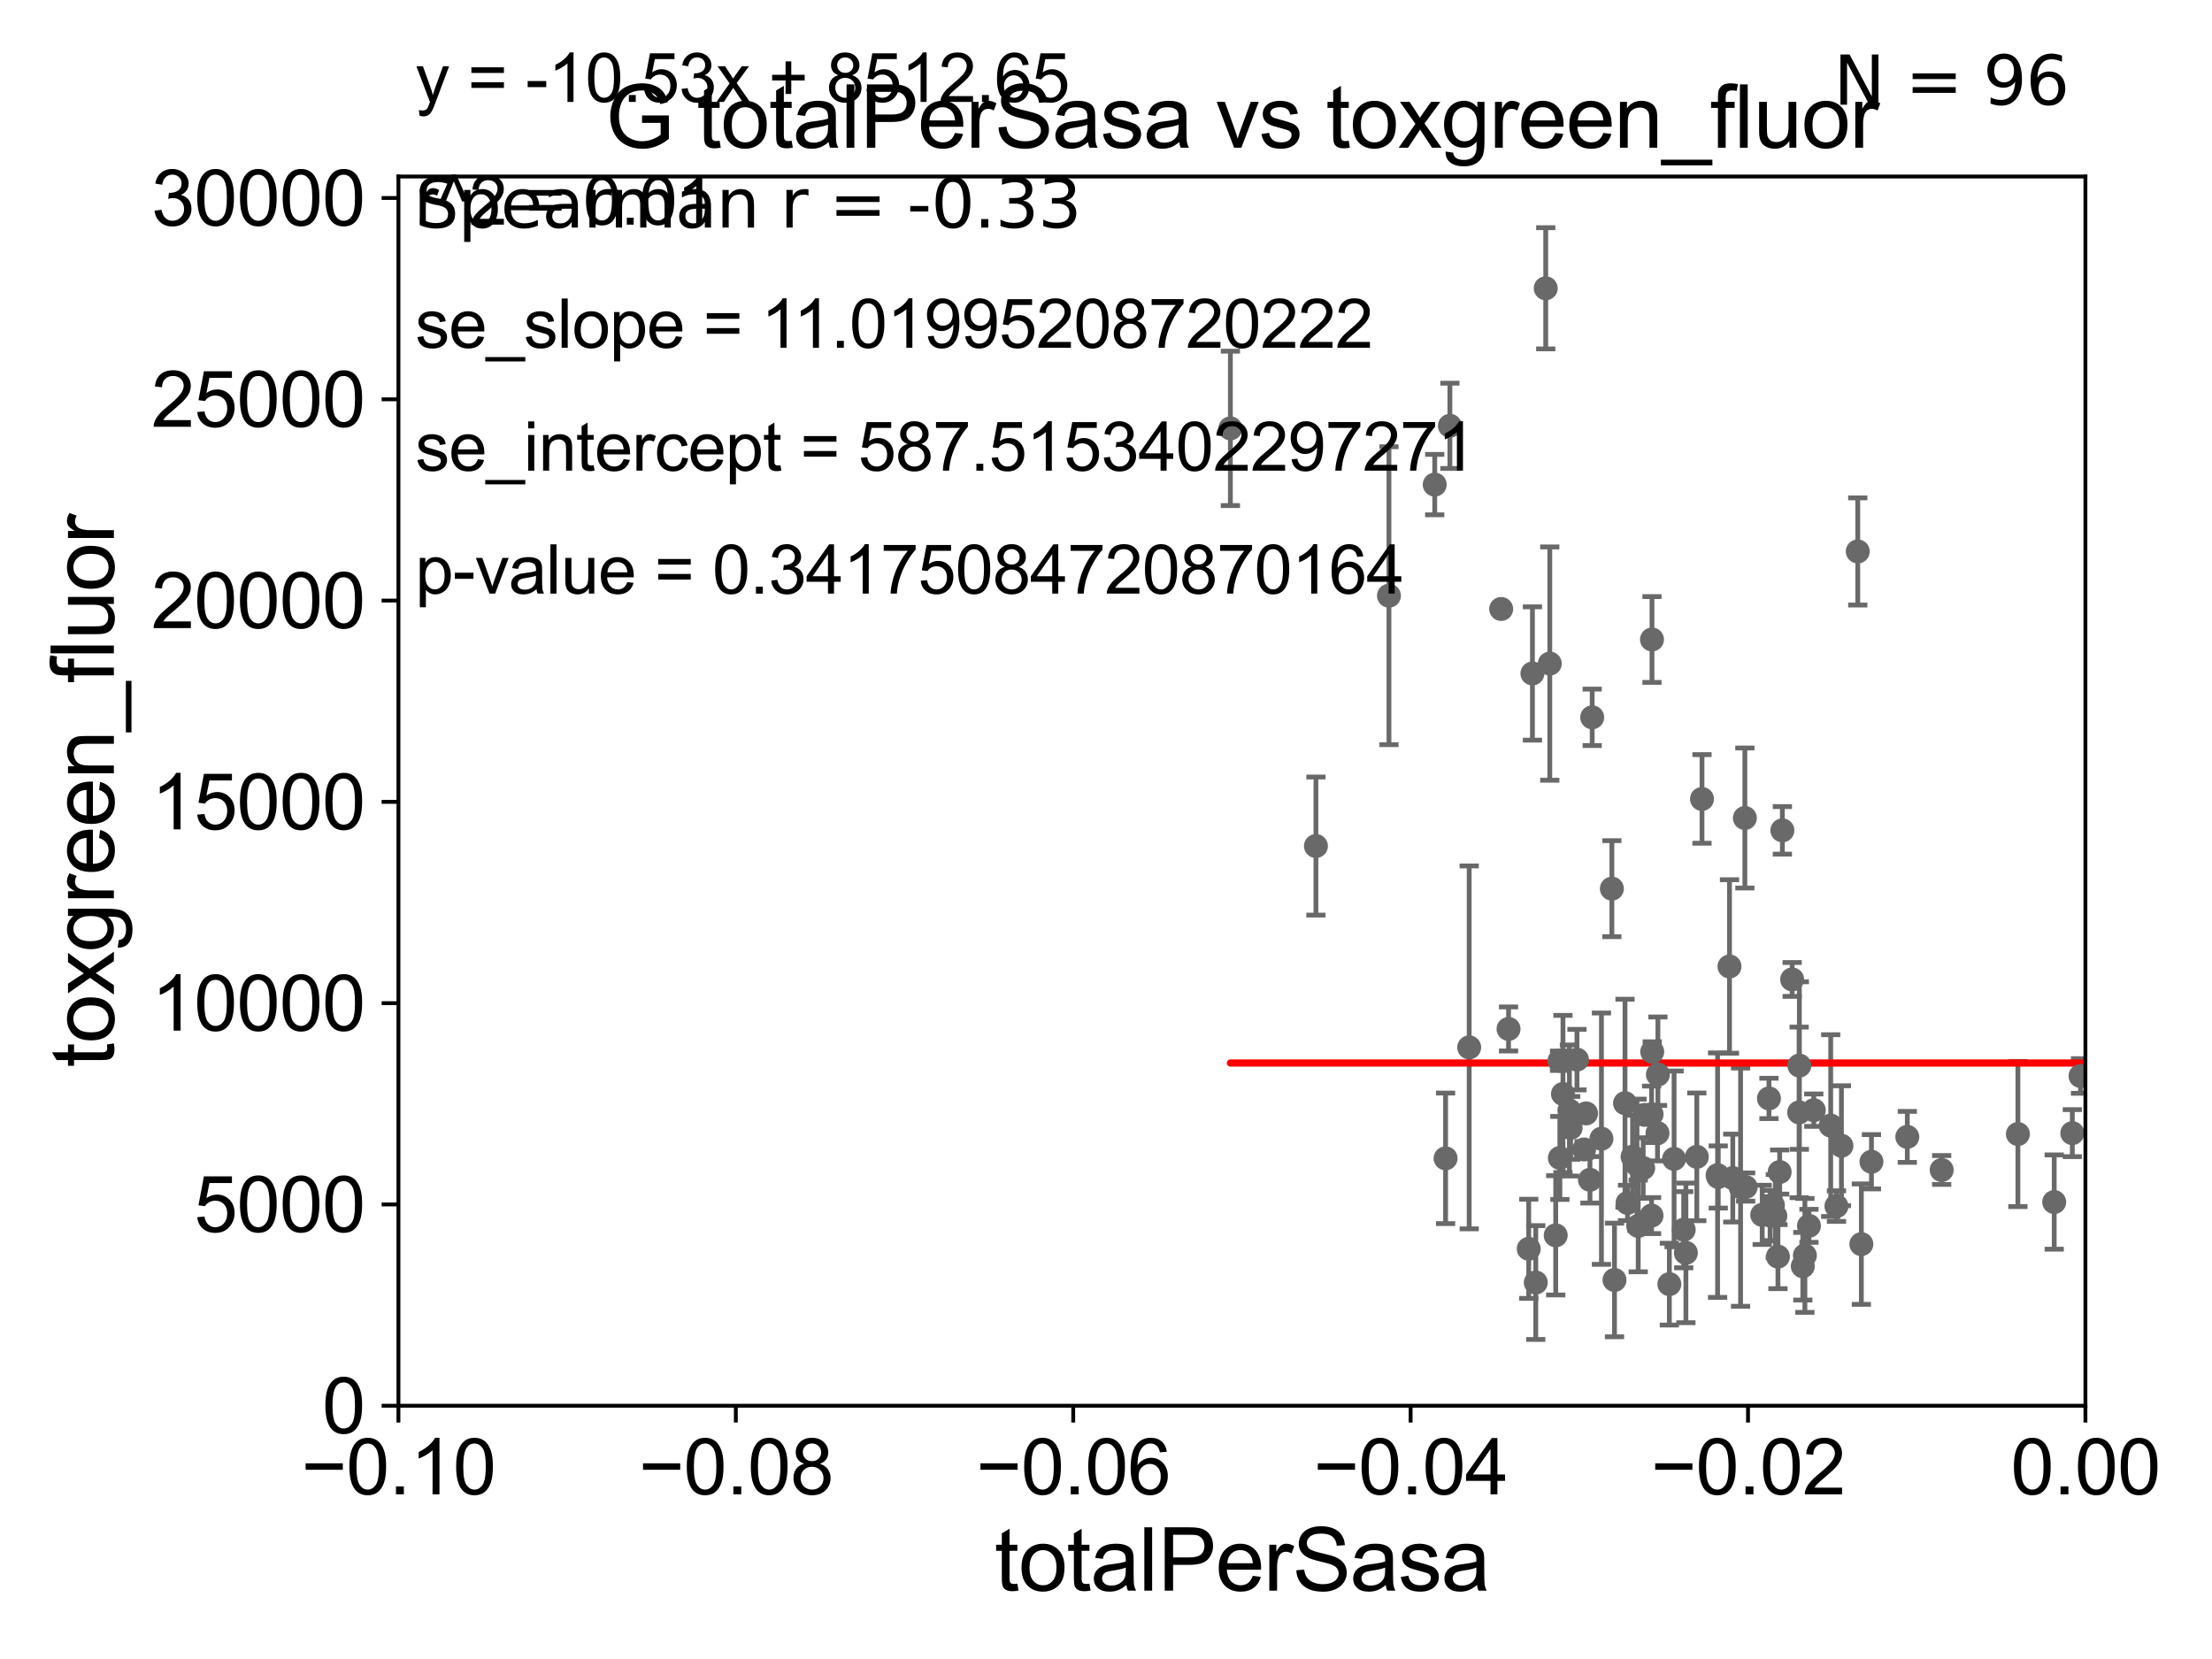 <?xml version="1.0" encoding="utf-8" standalone="no"?>
<!DOCTYPE svg PUBLIC "-//W3C//DTD SVG 1.1//EN"
  "http://www.w3.org/Graphics/SVG/1.1/DTD/svg11.dtd">
<svg xmlns:xlink="http://www.w3.org/1999/xlink" width="460.8pt" height="345.6pt" viewBox="0 0 460.8 345.6" xmlns="http://www.w3.org/2000/svg" version="1.1">
 <defs>
  <style type="text/css">*{stroke-linejoin: round; stroke-linecap: butt}</style>
 </defs>
 <g id="figure_1">
  <g id="patch_1">
   <path d="M 0 345.6 
L 460.8 345.6 
L 460.8 0 
L 0 0 
z
" style="fill: #ffffff"/>
  </g>
  <g id="axes_1">
   <g id="patch_2">
    <path d="M 83 292.84 
L 434.43 292.84 
L 434.43 36.775 
L 83 36.775 
z
" style="fill: #ffffff"/>
   </g>
   <g id="PathCollection_1">
    <defs>
     <path id="ma169ca15bb" d="M 0 1.118 
C 0.297 1.118 0.581 1 0.791 0.791 
C 1 0.581 1.118 0.297 1.118 0 
C 1.118 -0.297 1 -0.581 0.791 -0.791 
C 0.581 -1 0.297 -1.118 0 -1.118 
C -0.297 -1.118 -0.581 -1 -0.791 -0.791 
C -1 -0.581 -1.118 -0.297 -1.118 0 
C -1.118 0.297 -1 0.581 -0.791 0.791 
C -0.581 1 -0.297 1.118 0 1.118 
z
" style="stroke: #696969"/>
    </defs>
    <g clip-path="url(#p877225078d)">
     <use xlink:href="#ma169ca15bb" x="33178.6" y="255.891" style="fill: #696969; stroke: #696969"/>
     <use xlink:href="#ma169ca15bb" x="350.747" y="256.17" style="fill: #696969; stroke: #696969"/>
     <use xlink:href="#ma169ca15bb" x="348.744" y="241.414" style="fill: #696969; stroke: #696969"/>
     <use xlink:href="#ma169ca15bb" x="353.48" y="240.991" style="fill: #696969; stroke: #696969"/>
     <use xlink:href="#ma169ca15bb" x="360.285" y="201.333" style="fill: #696969; stroke: #696969"/>
     <use xlink:href="#ma169ca15bb" x="360.971" y="245.411" style="fill: #696969; stroke: #696969"/>
     <use xlink:href="#ma169ca15bb" x="312.72" y="126.86" style="fill: #696969; stroke: #696969"/>
     <use xlink:href="#ma169ca15bb" x="342.601" y="232.249" style="fill: #696969; stroke: #696969"/>
     <use xlink:href="#ma169ca15bb" x="363.654" y="247.283" style="fill: #696969; stroke: #696969"/>
     <use xlink:href="#ma169ca15bb" x="328.51" y="220.737" style="fill: #696969; stroke: #696969"/>
     <use xlink:href="#ma169ca15bb" x="306.059" y="218.193" style="fill: #696969; stroke: #696969"/>
     <use xlink:href="#ma169ca15bb" x="318.462" y="260.152" style="fill: #696969; stroke: #696969"/>
     <use xlink:href="#ma169ca15bb" x="345.372" y="223.851" style="fill: #696969; stroke: #696969"/>
     <use xlink:href="#ma169ca15bb" x="368.505" y="228.822" style="fill: #696969; stroke: #696969"/>
     <use xlink:href="#ma169ca15bb" x="369.831" y="253.315" style="fill: #696969; stroke: #696969"/>
     <use xlink:href="#ma169ca15bb" x="319.929" y="267.172" style="fill: #696969; stroke: #696969"/>
     <use xlink:href="#ma169ca15bb" x="327.194" y="234.958" style="fill: #696969; stroke: #696969"/>
     <use xlink:href="#ma169ca15bb" x="347.759" y="267.506" style="fill: #696969; stroke: #696969"/>
     <use xlink:href="#ma169ca15bb" x="345.288" y="236.054" style="fill: #696969; stroke: #696969"/>
     <use xlink:href="#ma169ca15bb" x="33178.6" y="236.591" style="fill: #696969; stroke: #696969"/>
     <use xlink:href="#ma169ca15bb" x="33178.6" y="220.098" style="fill: #696969; stroke: #696969"/>
     <use xlink:href="#ma169ca15bb" x="344.188" y="219.1" style="fill: #696969; stroke: #696969"/>
     <use xlink:href="#ma169ca15bb" x="363.489" y="170.402" style="fill: #696969; stroke: #696969"/>
     <use xlink:href="#ma169ca15bb" x="341.269" y="255.389" style="fill: #696969; stroke: #696969"/>
     <use xlink:href="#ma169ca15bb" x="369.329" y="251.071" style="fill: #696969; stroke: #696969"/>
     <use xlink:href="#ma169ca15bb" x="344.061" y="232.13" style="fill: #696969; stroke: #696969"/>
     <use xlink:href="#ma169ca15bb" x="324.882" y="220.978" style="fill: #696969; stroke: #696969"/>
     <use xlink:href="#ma169ca15bb" x="330.406" y="231.942" style="fill: #696969; stroke: #696969"/>
     <use xlink:href="#ma169ca15bb" x="301.141" y="241.298" style="fill: #696969; stroke: #696969"/>
     <use xlink:href="#ma169ca15bb" x="336.329" y="266.64" style="fill: #696969; stroke: #696969"/>
     <use xlink:href="#ma169ca15bb" x="319.231" y="140.296" style="fill: #696969; stroke: #696969"/>
     <use xlink:href="#ma169ca15bb" x="326.939" y="231.337" style="fill: #696969; stroke: #696969"/>
     <use xlink:href="#ma169ca15bb" x="331.681" y="149.431" style="fill: #696969; stroke: #696969"/>
     <use xlink:href="#ma169ca15bb" x="330.001" y="239.45" style="fill: #696969; stroke: #696969"/>
     <use xlink:href="#ma169ca15bb" x="333.609" y="237.211" style="fill: #696969; stroke: #696969"/>
     <use xlink:href="#ma169ca15bb" x="354.558" y="166.435" style="fill: #696969; stroke: #696969"/>
     <use xlink:href="#ma169ca15bb" x="341.017" y="242.656" style="fill: #696969; stroke: #696969"/>
     <use xlink:href="#ma169ca15bb" x="322.004" y="60.054" style="fill: #696969; stroke: #696969"/>
     <use xlink:href="#ma169ca15bb" x="339.048" y="250.593" style="fill: #696969; stroke: #696969"/>
     <use xlink:href="#ma169ca15bb" x="324.952" y="241.221" style="fill: #696969; stroke: #696969"/>
     <use xlink:href="#ma169ca15bb" x="344.138" y="133.218" style="fill: #696969; stroke: #696969"/>
     <use xlink:href="#ma169ca15bb" x="322.849" y="138.234" style="fill: #696969; stroke: #696969"/>
     <use xlink:href="#ma169ca15bb" x="344.048" y="253.228" style="fill: #696969; stroke: #696969"/>
     <use xlink:href="#ma169ca15bb" x="335.785" y="185.122" style="fill: #696969; stroke: #696969"/>
     <use xlink:href="#ma169ca15bb" x="298.879" y="100.95" style="fill: #696969; stroke: #696969"/>
     <use xlink:href="#ma169ca15bb" x="351.202" y="260.996" style="fill: #696969; stroke: #696969"/>
     <use xlink:href="#ma169ca15bb" x="325.593" y="227.887" style="fill: #696969; stroke: #696969"/>
     <use xlink:href="#ma169ca15bb" x="342.306" y="243.324" style="fill: #696969; stroke: #696969"/>
     <use xlink:href="#ma169ca15bb" x="314.257" y="214.346" style="fill: #696969; stroke: #696969"/>
     <use xlink:href="#ma169ca15bb" x="357.943" y="245.19" style="fill: #696969; stroke: #696969"/>
     <use xlink:href="#ma169ca15bb" x="324.085" y="257.345" style="fill: #696969; stroke: #696969"/>
     <use xlink:href="#ma169ca15bb" x="289.346" y="124.093" style="fill: #696969; stroke: #696969"/>
     <use xlink:href="#ma169ca15bb" x="340.093" y="240.953" style="fill: #696969; stroke: #696969"/>
     <use xlink:href="#ma169ca15bb" x="377.844" y="231.271" style="fill: #696969; stroke: #696969"/>
     <use xlink:href="#ma169ca15bb" x="376.839" y="255.364" style="fill: #696969; stroke: #696969"/>
     <use xlink:href="#ma169ca15bb" x="404.489" y="243.729" style="fill: #696969; stroke: #696969"/>
     <use xlink:href="#ma169ca15bb" x="397.326" y="236.833" style="fill: #696969; stroke: #696969"/>
     <use xlink:href="#ma169ca15bb" x="420.367" y="236.239" style="fill: #696969; stroke: #696969"/>
     <use xlink:href="#ma169ca15bb" x="427.93" y="250.41" style="fill: #696969; stroke: #696969"/>
     <use xlink:href="#ma169ca15bb" x="431.702" y="236.052" style="fill: #696969; stroke: #696969"/>
     <use xlink:href="#ma169ca15bb" x="433.411" y="224.149" style="fill: #696969; stroke: #696969"/>
     <use xlink:href="#ma169ca15bb" x="442.202" y="260.375" style="fill: #696969; stroke: #696969"/>
     <use xlink:href="#ma169ca15bb" x="389.858" y="242.015" style="fill: #696969; stroke: #696969"/>
     <use xlink:href="#ma169ca15bb" x="445.49" y="266.113" style="fill: #696969; stroke: #696969"/>
     <use xlink:href="#ma169ca15bb" x="480.216" y="244.362" style="fill: #696969; stroke: #696969"/>
     <use xlink:href="#ma169ca15bb" x="33178.6" y="245.221" style="fill: #696969; stroke: #696969"/>
     <use xlink:href="#ma169ca15bb" x="33178.6" y="224.978" style="fill: #696969; stroke: #696969"/>
     <use xlink:href="#ma169ca15bb" x="467.265" y="221.833" style="fill: #696969; stroke: #696969"/>
     <use xlink:href="#ma169ca15bb" x="381.369" y="234.483" style="fill: #696969; stroke: #696969"/>
     <use xlink:href="#ma169ca15bb" x="375.991" y="261.523" style="fill: #696969; stroke: #696969"/>
     <use xlink:href="#ma169ca15bb" x="338.521" y="229.811" style="fill: #696969; stroke: #696969"/>
     <use xlink:href="#ma169ca15bb" x="373.34" y="204.035" style="fill: #696969; stroke: #696969"/>
     <use xlink:href="#ma169ca15bb" x="362.595" y="247.308" style="fill: #696969; stroke: #696969"/>
     <use xlink:href="#ma169ca15bb" x="374.795" y="231.731" style="fill: #696969; stroke: #696969"/>
     <use xlink:href="#ma169ca15bb" x="302.042" y="88.704" style="fill: #696969; stroke: #696969"/>
     <use xlink:href="#ma169ca15bb" x="256.313" y="89.24" style="fill: #696969; stroke: #696969"/>
     <use xlink:href="#ma169ca15bb" x="274.132" y="176.243" style="fill: #696969; stroke: #696969"/>
     <use xlink:href="#ma169ca15bb" x="357.806" y="244.806" style="fill: #696969; stroke: #696969"/>
     <use xlink:href="#ma169ca15bb" x="374.838" y="221.974" style="fill: #696969; stroke: #696969"/>
     <use xlink:href="#ma169ca15bb" x="370.377" y="261.775" style="fill: #696969; stroke: #696969"/>
     <use xlink:href="#ma169ca15bb" x="368.743" y="253.215" style="fill: #696969; stroke: #696969"/>
     <use xlink:href="#ma169ca15bb" x="387.753" y="259.174" style="fill: #696969; stroke: #696969"/>
     <use xlink:href="#ma169ca15bb" x="331.216" y="245.773" style="fill: #696969; stroke: #696969"/>
     <use xlink:href="#ma169ca15bb" x="371.301" y="172.979" style="fill: #696969; stroke: #696969"/>
     <use xlink:href="#ma169ca15bb" x="367.101" y="253.076" style="fill: #696969; stroke: #696969"/>
     <use xlink:href="#ma169ca15bb" x="387.008" y="114.876" style="fill: #696969; stroke: #696969"/>
     <use xlink:href="#ma169ca15bb" x="382.567" y="251.258" style="fill: #696969; stroke: #696969"/>
     <use xlink:href="#ma169ca15bb" x="375.559" y="263.778" style="fill: #696969; stroke: #696969"/>
     <use xlink:href="#ma169ca15bb" x="370.736" y="244.156" style="fill: #696969; stroke: #696969"/>
     <use xlink:href="#ma169ca15bb" x="383.605" y="238.678" style="fill: #696969; stroke: #696969"/>
    </g>
   </g>
   <g id="matplotlib.axis_1">
    <g id="xtick_1">
     <g id="line2d_1">
      <defs>
       <path id="m83021703e8" d="M 0 0 
L 0 3.5 
" style="stroke: #000000; stroke-width: 0.8"/>
      </defs>
      <g>
       <use xlink:href="#m83021703e8" x="83" y="292.84" style="stroke: #000000; stroke-width: 0.8"/>
      </g>
     </g>
     <g id="text_1">
      <!-- −0.10 -->
      <g transform="translate(62.759 311.293)scale(0.16 -0.16)">
       <defs>
        <path id="ArialMT-2212" d="M 3381 1997 
L 356 1997 
L 356 2522 
L 3381 2522 
L 3381 1997 
z
" transform="scale(0.016)"/>
        <path id="ArialMT-30" d="M 266 2259 
Q 266 3072 433 3567 
Q 600 4063 929 4331 
Q 1259 4600 1759 4600 
Q 2128 4600 2406 4451 
Q 2684 4303 2865 4023 
Q 3047 3744 3150 3342 
Q 3253 2941 3253 2259 
Q 3253 1453 3087 958 
Q 2922 463 2592 192 
Q 2263 -78 1759 -78 
Q 1097 -78 719 397 
Q 266 969 266 2259 
z
M 844 2259 
Q 844 1131 1108 757 
Q 1372 384 1759 384 
Q 2147 384 2411 759 
Q 2675 1134 2675 2259 
Q 2675 3391 2411 3762 
Q 2147 4134 1753 4134 
Q 1366 4134 1134 3806 
Q 844 3388 844 2259 
z
" transform="scale(0.016)"/>
        <path id="ArialMT-2e" d="M 581 0 
L 581 641 
L 1222 641 
L 1222 0 
L 581 0 
z
" transform="scale(0.016)"/>
        <path id="ArialMT-31" d="M 2384 0 
L 1822 0 
L 1822 3584 
Q 1619 3391 1289 3197 
Q 959 3003 697 2906 
L 697 3450 
Q 1169 3672 1522 3987 
Q 1875 4303 2022 4600 
L 2384 4600 
L 2384 0 
z
" transform="scale(0.016)"/>
       </defs>
       <use xlink:href="#ArialMT-2212"/>
       <use xlink:href="#ArialMT-30" x="58.398"/>
       <use xlink:href="#ArialMT-2e" x="114.014"/>
       <use xlink:href="#ArialMT-31" x="141.797"/>
       <use xlink:href="#ArialMT-30" x="197.412"/>
      </g>
     </g>
    </g>
    <g id="xtick_2">
     <g id="line2d_2">
      <g>
       <use xlink:href="#m83021703e8" x="153.286" y="292.84" style="stroke: #000000; stroke-width: 0.8"/>
      </g>
     </g>
     <g id="text_2">
      <!-- −0.08 -->
      <g transform="translate(133.045 311.293)scale(0.16 -0.16)">
       <defs>
        <path id="ArialMT-38" d="M 1131 2484 
Q 781 2613 612 2850 
Q 444 3088 444 3419 
Q 444 3919 803 4259 
Q 1163 4600 1759 4600 
Q 2359 4600 2725 4251 
Q 3091 3903 3091 3403 
Q 3091 3084 2923 2848 
Q 2756 2613 2416 2484 
Q 2838 2347 3058 2040 
Q 3278 1734 3278 1309 
Q 3278 722 2862 322 
Q 2447 -78 1769 -78 
Q 1091 -78 675 323 
Q 259 725 259 1325 
Q 259 1772 486 2073 
Q 713 2375 1131 2484 
z
M 1019 3438 
Q 1019 3113 1228 2906 
Q 1438 2700 1772 2700 
Q 2097 2700 2305 2904 
Q 2513 3109 2513 3406 
Q 2513 3716 2298 3927 
Q 2084 4138 1766 4138 
Q 1444 4138 1231 3931 
Q 1019 3725 1019 3438 
z
M 838 1322 
Q 838 1081 952 856 
Q 1066 631 1291 507 
Q 1516 384 1775 384 
Q 2178 384 2440 643 
Q 2703 903 2703 1303 
Q 2703 1709 2433 1975 
Q 2163 2241 1756 2241 
Q 1359 2241 1098 1978 
Q 838 1716 838 1322 
z
" transform="scale(0.016)"/>
       </defs>
       <use xlink:href="#ArialMT-2212"/>
       <use xlink:href="#ArialMT-30" x="58.398"/>
       <use xlink:href="#ArialMT-2e" x="114.014"/>
       <use xlink:href="#ArialMT-30" x="141.797"/>
       <use xlink:href="#ArialMT-38" x="197.412"/>
      </g>
     </g>
    </g>
    <g id="xtick_3">
     <g id="line2d_3">
      <g>
       <use xlink:href="#m83021703e8" x="223.572" y="292.84" style="stroke: #000000; stroke-width: 0.8"/>
      </g>
     </g>
     <g id="text_3">
      <!-- −0.06 -->
      <g transform="translate(203.331 311.293)scale(0.16 -0.16)">
       <defs>
        <path id="ArialMT-36" d="M 3184 3459 
L 2625 3416 
Q 2550 3747 2413 3897 
Q 2184 4138 1850 4138 
Q 1581 4138 1378 3988 
Q 1113 3794 959 3422 
Q 806 3050 800 2363 
Q 1003 2672 1297 2822 
Q 1591 2972 1913 2972 
Q 2475 2972 2870 2558 
Q 3266 2144 3266 1488 
Q 3266 1056 3080 686 
Q 2894 316 2569 119 
Q 2244 -78 1831 -78 
Q 1128 -78 684 439 
Q 241 956 241 2144 
Q 241 3472 731 4075 
Q 1159 4600 1884 4600 
Q 2425 4600 2770 4297 
Q 3116 3994 3184 3459 
z
M 888 1484 
Q 888 1194 1011 928 
Q 1134 663 1356 523 
Q 1578 384 1822 384 
Q 2178 384 2434 671 
Q 2691 959 2691 1453 
Q 2691 1928 2437 2201 
Q 2184 2475 1800 2475 
Q 1419 2475 1153 2201 
Q 888 1928 888 1484 
z
" transform="scale(0.016)"/>
       </defs>
       <use xlink:href="#ArialMT-2212"/>
       <use xlink:href="#ArialMT-30" x="58.398"/>
       <use xlink:href="#ArialMT-2e" x="114.014"/>
       <use xlink:href="#ArialMT-30" x="141.797"/>
       <use xlink:href="#ArialMT-36" x="197.412"/>
      </g>
     </g>
    </g>
    <g id="xtick_4">
     <g id="line2d_4">
      <g>
       <use xlink:href="#m83021703e8" x="293.858" y="292.84" style="stroke: #000000; stroke-width: 0.8"/>
      </g>
     </g>
     <g id="text_4">
      <!-- −0.04 -->
      <g transform="translate(273.617 311.293)scale(0.16 -0.16)">
       <defs>
        <path id="ArialMT-34" d="M 2069 0 
L 2069 1097 
L 81 1097 
L 81 1613 
L 2172 4581 
L 2631 4581 
L 2631 1613 
L 3250 1613 
L 3250 1097 
L 2631 1097 
L 2631 0 
L 2069 0 
z
M 2069 1613 
L 2069 3678 
L 634 1613 
L 2069 1613 
z
" transform="scale(0.016)"/>
       </defs>
       <use xlink:href="#ArialMT-2212"/>
       <use xlink:href="#ArialMT-30" x="58.398"/>
       <use xlink:href="#ArialMT-2e" x="114.014"/>
       <use xlink:href="#ArialMT-30" x="141.797"/>
       <use xlink:href="#ArialMT-34" x="197.412"/>
      </g>
     </g>
    </g>
    <g id="xtick_5">
     <g id="line2d_5">
      <g>
       <use xlink:href="#m83021703e8" x="364.144" y="292.84" style="stroke: #000000; stroke-width: 0.8"/>
      </g>
     </g>
     <g id="text_5">
      <!-- −0.02 -->
      <g transform="translate(343.903 311.293)scale(0.16 -0.16)">
       <defs>
        <path id="ArialMT-32" d="M 3222 541 
L 3222 0 
L 194 0 
Q 188 203 259 391 
Q 375 700 629 1000 
Q 884 1300 1366 1694 
Q 2113 2306 2375 2664 
Q 2638 3022 2638 3341 
Q 2638 3675 2398 3904 
Q 2159 4134 1775 4134 
Q 1369 4134 1125 3890 
Q 881 3647 878 3216 
L 300 3275 
Q 359 3922 746 4261 
Q 1134 4600 1788 4600 
Q 2447 4600 2831 4234 
Q 3216 3869 3216 3328 
Q 3216 3053 3103 2787 
Q 2991 2522 2730 2228 
Q 2469 1934 1863 1422 
Q 1356 997 1212 845 
Q 1069 694 975 541 
L 3222 541 
z
" transform="scale(0.016)"/>
       </defs>
       <use xlink:href="#ArialMT-2212"/>
       <use xlink:href="#ArialMT-30" x="58.398"/>
       <use xlink:href="#ArialMT-2e" x="114.014"/>
       <use xlink:href="#ArialMT-30" x="141.797"/>
       <use xlink:href="#ArialMT-32" x="197.412"/>
      </g>
     </g>
    </g>
    <g id="xtick_6">
     <g id="line2d_6">
      <g>
       <use xlink:href="#m83021703e8" x="434.43" y="292.84" style="stroke: #000000; stroke-width: 0.8"/>
      </g>
     </g>
     <g id="text_6">
      <!-- 0.00 -->
      <g transform="translate(418.861 311.293)scale(0.16 -0.16)">
       <use xlink:href="#ArialMT-30"/>
       <use xlink:href="#ArialMT-2e" x="55.615"/>
       <use xlink:href="#ArialMT-30" x="83.398"/>
       <use xlink:href="#ArialMT-30" x="139.014"/>
      </g>
     </g>
    </g>
    <g id="text_7">
     <!-- totalPerSasa -->
     <g transform="translate(207.187 331.357)scale(0.18 -0.18)">
      <defs>
       <path id="ArialMT-74" d="M 1650 503 
L 1731 6 
Q 1494 -44 1306 -44 
Q 1000 -44 831 53 
Q 663 150 594 308 
Q 525 466 525 972 
L 525 2881 
L 113 2881 
L 113 3319 
L 525 3319 
L 525 4141 
L 1084 4478 
L 1084 3319 
L 1650 3319 
L 1650 2881 
L 1084 2881 
L 1084 941 
Q 1084 700 1114 631 
Q 1144 563 1211 522 
Q 1278 481 1403 481 
Q 1497 481 1650 503 
z
" transform="scale(0.016)"/>
       <path id="ArialMT-6f" d="M 213 1659 
Q 213 2581 725 3025 
Q 1153 3394 1769 3394 
Q 2453 3394 2887 2945 
Q 3322 2497 3322 1706 
Q 3322 1066 3130 698 
Q 2938 331 2570 128 
Q 2203 -75 1769 -75 
Q 1072 -75 642 372 
Q 213 819 213 1659 
z
M 791 1659 
Q 791 1022 1069 705 
Q 1347 388 1769 388 
Q 2188 388 2466 706 
Q 2744 1025 2744 1678 
Q 2744 2294 2464 2611 
Q 2184 2928 1769 2928 
Q 1347 2928 1069 2612 
Q 791 2297 791 1659 
z
" transform="scale(0.016)"/>
       <path id="ArialMT-61" d="M 2588 409 
Q 2275 144 1986 34 
Q 1697 -75 1366 -75 
Q 819 -75 525 192 
Q 231 459 231 875 
Q 231 1119 342 1320 
Q 453 1522 633 1644 
Q 813 1766 1038 1828 
Q 1203 1872 1538 1913 
Q 2219 1994 2541 2106 
Q 2544 2222 2544 2253 
Q 2544 2597 2384 2738 
Q 2169 2928 1744 2928 
Q 1347 2928 1158 2789 
Q 969 2650 878 2297 
L 328 2372 
Q 403 2725 575 2942 
Q 747 3159 1072 3276 
Q 1397 3394 1825 3394 
Q 2250 3394 2515 3294 
Q 2781 3194 2906 3042 
Q 3031 2891 3081 2659 
Q 3109 2516 3109 2141 
L 3109 1391 
Q 3109 606 3145 398 
Q 3181 191 3288 0 
L 2700 0 
Q 2613 175 2588 409 
z
M 2541 1666 
Q 2234 1541 1622 1453 
Q 1275 1403 1131 1340 
Q 988 1278 909 1158 
Q 831 1038 831 891 
Q 831 666 1001 516 
Q 1172 366 1500 366 
Q 1825 366 2078 508 
Q 2331 650 2450 897 
Q 2541 1088 2541 1459 
L 2541 1666 
z
" transform="scale(0.016)"/>
       <path id="ArialMT-6c" d="M 409 0 
L 409 4581 
L 972 4581 
L 972 0 
L 409 0 
z
" transform="scale(0.016)"/>
       <path id="ArialMT-50" d="M 494 0 
L 494 4581 
L 2222 4581 
Q 2678 4581 2919 4538 
Q 3256 4481 3484 4323 
Q 3713 4166 3852 3881 
Q 3991 3597 3991 3256 
Q 3991 2672 3619 2267 
Q 3247 1863 2275 1863 
L 1100 1863 
L 1100 0 
L 494 0 
z
M 1100 2403 
L 2284 2403 
Q 2872 2403 3119 2622 
Q 3366 2841 3366 3238 
Q 3366 3525 3220 3729 
Q 3075 3934 2838 4000 
Q 2684 4041 2272 4041 
L 1100 4041 
L 1100 2403 
z
" transform="scale(0.016)"/>
       <path id="ArialMT-65" d="M 2694 1069 
L 3275 997 
Q 3138 488 2766 206 
Q 2394 -75 1816 -75 
Q 1088 -75 661 373 
Q 234 822 234 1631 
Q 234 2469 665 2931 
Q 1097 3394 1784 3394 
Q 2450 3394 2872 2941 
Q 3294 2488 3294 1666 
Q 3294 1616 3291 1516 
L 816 1516 
Q 847 969 1125 678 
Q 1403 388 1819 388 
Q 2128 388 2347 550 
Q 2566 713 2694 1069 
z
M 847 1978 
L 2700 1978 
Q 2663 2397 2488 2606 
Q 2219 2931 1791 2931 
Q 1403 2931 1139 2672 
Q 875 2413 847 1978 
z
" transform="scale(0.016)"/>
       <path id="ArialMT-72" d="M 416 0 
L 416 3319 
L 922 3319 
L 922 2816 
Q 1116 3169 1280 3281 
Q 1444 3394 1641 3394 
Q 1925 3394 2219 3213 
L 2025 2691 
Q 1819 2813 1613 2813 
Q 1428 2813 1281 2702 
Q 1134 2591 1072 2394 
Q 978 2094 978 1738 
L 978 0 
L 416 0 
z
" transform="scale(0.016)"/>
       <path id="ArialMT-53" d="M 288 1472 
L 859 1522 
Q 900 1178 1048 958 
Q 1197 738 1509 602 
Q 1822 466 2213 466 
Q 2559 466 2825 569 
Q 3091 672 3220 851 
Q 3350 1031 3350 1244 
Q 3350 1459 3225 1620 
Q 3100 1781 2813 1891 
Q 2628 1963 1997 2114 
Q 1366 2266 1113 2400 
Q 784 2572 623 2826 
Q 463 3081 463 3397 
Q 463 3744 659 4045 
Q 856 4347 1234 4503 
Q 1613 4659 2075 4659 
Q 2584 4659 2973 4495 
Q 3363 4331 3572 4012 
Q 3781 3694 3797 3291 
L 3216 3247 
Q 3169 3681 2898 3903 
Q 2628 4125 2100 4125 
Q 1550 4125 1298 3923 
Q 1047 3722 1047 3438 
Q 1047 3191 1225 3031 
Q 1400 2872 2139 2705 
Q 2878 2538 3153 2413 
Q 3553 2228 3743 1945 
Q 3934 1663 3934 1294 
Q 3934 928 3725 604 
Q 3516 281 3123 101 
Q 2731 -78 2241 -78 
Q 1619 -78 1198 103 
Q 778 284 539 648 
Q 300 1013 288 1472 
z
" transform="scale(0.016)"/>
       <path id="ArialMT-73" d="M 197 991 
L 753 1078 
Q 800 744 1014 566 
Q 1228 388 1613 388 
Q 2000 388 2187 545 
Q 2375 703 2375 916 
Q 2375 1106 2209 1216 
Q 2094 1291 1634 1406 
Q 1016 1563 777 1677 
Q 538 1791 414 1992 
Q 291 2194 291 2438 
Q 291 2659 392 2848 
Q 494 3038 669 3163 
Q 800 3259 1026 3326 
Q 1253 3394 1513 3394 
Q 1903 3394 2198 3281 
Q 2494 3169 2634 2976 
Q 2775 2784 2828 2463 
L 2278 2388 
Q 2241 2644 2061 2787 
Q 1881 2931 1553 2931 
Q 1166 2931 1000 2803 
Q 834 2675 834 2503 
Q 834 2394 903 2306 
Q 972 2216 1119 2156 
Q 1203 2125 1616 2013 
Q 2213 1853 2448 1751 
Q 2684 1650 2818 1456 
Q 2953 1263 2953 975 
Q 2953 694 2789 445 
Q 2625 197 2315 61 
Q 2006 -75 1616 -75 
Q 969 -75 630 194 
Q 291 463 197 991 
z
" transform="scale(0.016)"/>
      </defs>
      <use xlink:href="#ArialMT-74"/>
      <use xlink:href="#ArialMT-6f" x="27.783"/>
      <use xlink:href="#ArialMT-74" x="83.398"/>
      <use xlink:href="#ArialMT-61" x="111.182"/>
      <use xlink:href="#ArialMT-6c" x="166.797"/>
      <use xlink:href="#ArialMT-50" x="189.014"/>
      <use xlink:href="#ArialMT-65" x="255.713"/>
      <use xlink:href="#ArialMT-72" x="311.328"/>
      <use xlink:href="#ArialMT-53" x="344.629"/>
      <use xlink:href="#ArialMT-61" x="411.328"/>
      <use xlink:href="#ArialMT-73" x="466.943"/>
      <use xlink:href="#ArialMT-61" x="516.943"/>
     </g>
    </g>
   </g>
   <g id="matplotlib.axis_2">
    <g id="ytick_1">
     <g id="line2d_7">
      <defs>
       <path id="mad07313f0c" d="M 0 0 
L -3.5 0 
" style="stroke: #000000; stroke-width: 0.8"/>
      </defs>
      <g>
       <use xlink:href="#mad07313f0c" x="83" y="292.84" style="stroke: #000000; stroke-width: 0.8"/>
      </g>
     </g>
     <g id="text_8">
      <!-- 0 -->
      <g transform="translate(67.103 298.566)scale(0.16 -0.16)">
       <use xlink:href="#ArialMT-30"/>
      </g>
     </g>
    </g>
    <g id="ytick_2">
     <g id="line2d_8">
      <g>
       <use xlink:href="#mad07313f0c" x="83" y="250.908" style="stroke: #000000; stroke-width: 0.8"/>
      </g>
     </g>
     <g id="text_9">
      <!-- 5000 -->
      <g transform="translate(40.41 256.634)scale(0.16 -0.16)">
       <defs>
        <path id="ArialMT-35" d="M 266 1200 
L 856 1250 
Q 922 819 1161 601 
Q 1400 384 1738 384 
Q 2144 384 2425 690 
Q 2706 997 2706 1503 
Q 2706 1984 2436 2262 
Q 2166 2541 1728 2541 
Q 1456 2541 1237 2417 
Q 1019 2294 894 2097 
L 366 2166 
L 809 4519 
L 3088 4519 
L 3088 3981 
L 1259 3981 
L 1013 2750 
Q 1425 3038 1878 3038 
Q 2478 3038 2890 2622 
Q 3303 2206 3303 1553 
Q 3303 931 2941 478 
Q 2500 -78 1738 -78 
Q 1113 -78 717 272 
Q 322 622 266 1200 
z
" transform="scale(0.016)"/>
       </defs>
       <use xlink:href="#ArialMT-35"/>
       <use xlink:href="#ArialMT-30" x="55.615"/>
       <use xlink:href="#ArialMT-30" x="111.23"/>
       <use xlink:href="#ArialMT-30" x="166.846"/>
      </g>
     </g>
    </g>
    <g id="ytick_3">
     <g id="line2d_9">
      <g>
       <use xlink:href="#mad07313f0c" x="83" y="208.976" style="stroke: #000000; stroke-width: 0.8"/>
      </g>
     </g>
     <g id="text_10">
      <!-- 10000 -->
      <g transform="translate(31.512 214.702)scale(0.16 -0.16)">
       <use xlink:href="#ArialMT-31"/>
       <use xlink:href="#ArialMT-30" x="55.615"/>
       <use xlink:href="#ArialMT-30" x="111.23"/>
       <use xlink:href="#ArialMT-30" x="166.846"/>
       <use xlink:href="#ArialMT-30" x="222.461"/>
      </g>
     </g>
    </g>
    <g id="ytick_4">
     <g id="line2d_10">
      <g>
       <use xlink:href="#mad07313f0c" x="83" y="167.043" style="stroke: #000000; stroke-width: 0.8"/>
      </g>
     </g>
     <g id="text_11">
      <!-- 15000 -->
      <g transform="translate(31.512 172.77)scale(0.16 -0.16)">
       <use xlink:href="#ArialMT-31"/>
       <use xlink:href="#ArialMT-35" x="55.615"/>
       <use xlink:href="#ArialMT-30" x="111.23"/>
       <use xlink:href="#ArialMT-30" x="166.846"/>
       <use xlink:href="#ArialMT-30" x="222.461"/>
      </g>
     </g>
    </g>
    <g id="ytick_5">
     <g id="line2d_11">
      <g>
       <use xlink:href="#mad07313f0c" x="83" y="125.111" style="stroke: #000000; stroke-width: 0.8"/>
      </g>
     </g>
     <g id="text_12">
      <!-- 20000 -->
      <g transform="translate(31.512 130.837)scale(0.16 -0.16)">
       <use xlink:href="#ArialMT-32"/>
       <use xlink:href="#ArialMT-30" x="55.615"/>
       <use xlink:href="#ArialMT-30" x="111.23"/>
       <use xlink:href="#ArialMT-30" x="166.846"/>
       <use xlink:href="#ArialMT-30" x="222.461"/>
      </g>
     </g>
    </g>
    <g id="ytick_6">
     <g id="line2d_12">
      <g>
       <use xlink:href="#mad07313f0c" x="83" y="83.179" style="stroke: #000000; stroke-width: 0.8"/>
      </g>
     </g>
     <g id="text_13">
      <!-- 25000 -->
      <g transform="translate(31.512 88.905)scale(0.16 -0.16)">
       <use xlink:href="#ArialMT-32"/>
       <use xlink:href="#ArialMT-35" x="55.615"/>
       <use xlink:href="#ArialMT-30" x="111.23"/>
       <use xlink:href="#ArialMT-30" x="166.846"/>
       <use xlink:href="#ArialMT-30" x="222.461"/>
      </g>
     </g>
    </g>
    <g id="ytick_7">
     <g id="line2d_13">
      <g>
       <use xlink:href="#mad07313f0c" x="83" y="41.247" style="stroke: #000000; stroke-width: 0.8"/>
      </g>
     </g>
     <g id="text_14">
      <!-- 30000 -->
      <g transform="translate(31.512 46.973)scale(0.16 -0.16)">
       <defs>
        <path id="ArialMT-33" d="M 269 1209 
L 831 1284 
Q 928 806 1161 595 
Q 1394 384 1728 384 
Q 2125 384 2398 659 
Q 2672 934 2672 1341 
Q 2672 1728 2419 1979 
Q 2166 2231 1775 2231 
Q 1616 2231 1378 2169 
L 1441 2663 
Q 1497 2656 1531 2656 
Q 1891 2656 2178 2843 
Q 2466 3031 2466 3422 
Q 2466 3731 2256 3934 
Q 2047 4138 1716 4138 
Q 1388 4138 1169 3931 
Q 950 3725 888 3313 
L 325 3413 
Q 428 3978 793 4289 
Q 1159 4600 1703 4600 
Q 2078 4600 2393 4439 
Q 2709 4278 2876 4000 
Q 3044 3722 3044 3409 
Q 3044 3113 2884 2869 
Q 2725 2625 2413 2481 
Q 2819 2388 3044 2092 
Q 3269 1797 3269 1353 
Q 3269 753 2831 336 
Q 2394 -81 1725 -81 
Q 1122 -81 723 278 
Q 325 638 269 1209 
z
" transform="scale(0.016)"/>
       </defs>
       <use xlink:href="#ArialMT-33"/>
       <use xlink:href="#ArialMT-30" x="55.615"/>
       <use xlink:href="#ArialMT-30" x="111.23"/>
       <use xlink:href="#ArialMT-30" x="166.846"/>
       <use xlink:href="#ArialMT-30" x="222.461"/>
      </g>
     </g>
    </g>
    <g id="text_15">
     <!-- toxgreen_fluor -->
     <g transform="translate(23.724 222.34)rotate(-90)scale(0.18 -0.18)">
      <defs>
       <path id="ArialMT-78" d="M 47 0 
L 1259 1725 
L 138 3319 
L 841 3319 
L 1350 2541 
Q 1494 2319 1581 2169 
Q 1719 2375 1834 2534 
L 2394 3319 
L 3066 3319 
L 1919 1756 
L 3153 0 
L 2463 0 
L 1781 1031 
L 1600 1309 
L 728 0 
L 47 0 
z
" transform="scale(0.016)"/>
       <path id="ArialMT-67" d="M 319 -275 
L 866 -356 
Q 900 -609 1056 -725 
Q 1266 -881 1628 -881 
Q 2019 -881 2231 -725 
Q 2444 -569 2519 -288 
Q 2563 -116 2559 434 
Q 2191 0 1641 0 
Q 956 0 581 494 
Q 206 988 206 1678 
Q 206 2153 378 2554 
Q 550 2956 876 3175 
Q 1203 3394 1644 3394 
Q 2231 3394 2613 2919 
L 2613 3319 
L 3131 3319 
L 3131 450 
Q 3131 -325 2973 -648 
Q 2816 -972 2473 -1159 
Q 2131 -1347 1631 -1347 
Q 1038 -1347 672 -1080 
Q 306 -813 319 -275 
z
M 784 1719 
Q 784 1066 1043 766 
Q 1303 466 1694 466 
Q 2081 466 2343 764 
Q 2606 1063 2606 1700 
Q 2606 2309 2336 2618 
Q 2066 2928 1684 2928 
Q 1309 2928 1046 2623 
Q 784 2319 784 1719 
z
" transform="scale(0.016)"/>
       <path id="ArialMT-6e" d="M 422 0 
L 422 3319 
L 928 3319 
L 928 2847 
Q 1294 3394 1984 3394 
Q 2284 3394 2536 3286 
Q 2788 3178 2913 3003 
Q 3038 2828 3088 2588 
Q 3119 2431 3119 2041 
L 3119 0 
L 2556 0 
L 2556 2019 
Q 2556 2363 2490 2533 
Q 2425 2703 2258 2804 
Q 2091 2906 1866 2906 
Q 1506 2906 1245 2678 
Q 984 2450 984 1813 
L 984 0 
L 422 0 
z
" transform="scale(0.016)"/>
       <path id="ArialMT-5f" d="M -97 -1272 
L -97 -866 
L 3631 -866 
L 3631 -1272 
L -97 -1272 
z
" transform="scale(0.016)"/>
       <path id="ArialMT-66" d="M 556 0 
L 556 2881 
L 59 2881 
L 59 3319 
L 556 3319 
L 556 3672 
Q 556 4006 616 4169 
Q 697 4388 901 4523 
Q 1106 4659 1475 4659 
Q 1713 4659 2000 4603 
L 1916 4113 
Q 1741 4144 1584 4144 
Q 1328 4144 1222 4034 
Q 1116 3925 1116 3625 
L 1116 3319 
L 1763 3319 
L 1763 2881 
L 1116 2881 
L 1116 0 
L 556 0 
z
" transform="scale(0.016)"/>
       <path id="ArialMT-75" d="M 2597 0 
L 2597 488 
Q 2209 -75 1544 -75 
Q 1250 -75 995 37 
Q 741 150 617 320 
Q 494 491 444 738 
Q 409 903 409 1263 
L 409 3319 
L 972 3319 
L 972 1478 
Q 972 1038 1006 884 
Q 1059 663 1231 536 
Q 1403 409 1656 409 
Q 1909 409 2131 539 
Q 2353 669 2445 892 
Q 2538 1116 2538 1541 
L 2538 3319 
L 3100 3319 
L 3100 0 
L 2597 0 
z
" transform="scale(0.016)"/>
      </defs>
      <use xlink:href="#ArialMT-74"/>
      <use xlink:href="#ArialMT-6f" x="27.783"/>
      <use xlink:href="#ArialMT-78" x="83.398"/>
      <use xlink:href="#ArialMT-67" x="133.398"/>
      <use xlink:href="#ArialMT-72" x="189.014"/>
      <use xlink:href="#ArialMT-65" x="222.314"/>
      <use xlink:href="#ArialMT-65" x="277.93"/>
      <use xlink:href="#ArialMT-6e" x="333.545"/>
      <use xlink:href="#ArialMT-5f" x="389.16"/>
      <use xlink:href="#ArialMT-66" x="444.775"/>
      <use xlink:href="#ArialMT-6c" x="472.559"/>
      <use xlink:href="#ArialMT-75" x="494.775"/>
      <use xlink:href="#ArialMT-6f" x="550.391"/>
      <use xlink:href="#ArialMT-72" x="606.006"/>
     </g>
    </g>
   </g>
   <g id="LineCollection_1">
    <path clip-path="url(#p877225078d)" style="fill: none; stroke: #696969"/>
    <path d="M 350.747 264.106 
L 350.747 248.235 
" clip-path="url(#p877225078d)" style="fill: none; stroke: #696969"/>
    <path d="M 348.744 259.719 
L 348.744 223.109 
" clip-path="url(#p877225078d)" style="fill: none; stroke: #696969"/>
    <path d="M 353.48 254.291 
L 353.48 227.69 
" clip-path="url(#p877225078d)" style="fill: none; stroke: #696969"/>
    <path d="M 360.285 219.402 
L 360.285 183.264 
" clip-path="url(#p877225078d)" style="fill: none; stroke: #696969"/>
    <path d="M 360.971 254.561 
L 360.971 236.261 
" clip-path="url(#p877225078d)" style="fill: none; stroke: #696969"/>
    <path d="M 312.72 127.433 
L 312.72 126.287 
" clip-path="url(#p877225078d)" style="fill: none; stroke: #696969"/>
    <path d="M 342.601 232.828 
L 342.601 231.671 
" clip-path="url(#p877225078d)" style="fill: none; stroke: #696969"/>
    <path d="M 363.654 250.229 
L 363.654 244.337 
" clip-path="url(#p877225078d)" style="fill: none; stroke: #696969"/>
    <path d="M 328.51 227.045 
L 328.51 214.429 
" clip-path="url(#p877225078d)" style="fill: none; stroke: #696969"/>
    <path d="M 306.059 255.99 
L 306.059 180.395 
" clip-path="url(#p877225078d)" style="fill: none; stroke: #696969"/>
    <path d="M 318.462 270.479 
L 318.462 249.825 
" clip-path="url(#p877225078d)" style="fill: none; stroke: #696969"/>
    <path d="M 345.372 235.843 
L 345.372 211.858 
" clip-path="url(#p877225078d)" style="fill: none; stroke: #696969"/>
    <path d="M 368.505 233.021 
L 368.505 224.622 
" clip-path="url(#p877225078d)" style="fill: none; stroke: #696969"/>
    <path d="M 369.831 261.944 
L 369.831 244.687 
" clip-path="url(#p877225078d)" style="fill: none; stroke: #696969"/>
    <path d="M 319.929 279.026 
L 319.929 255.319 
" clip-path="url(#p877225078d)" style="fill: none; stroke: #696969"/>
    <path d="M 327.194 241.503 
L 327.194 228.413 
" clip-path="url(#p877225078d)" style="fill: none; stroke: #696969"/>
    <path d="M 347.759 276.028 
L 347.759 258.985 
" clip-path="url(#p877225078d)" style="fill: none; stroke: #696969"/>
    <path d="M 345.288 241.833 
L 345.288 230.275 
" clip-path="url(#p877225078d)" style="fill: none; stroke: #696969"/>
    <path clip-path="url(#p877225078d)" style="fill: none; stroke: #696969"/>
    <path d="M 344.188 221.188 
L 344.188 217.012 
" clip-path="url(#p877225078d)" style="fill: none; stroke: #696969"/>
    <path d="M 363.489 184.987 
L 363.489 155.818 
" clip-path="url(#p877225078d)" style="fill: none; stroke: #696969"/>
    <path d="M 341.269 264.935 
L 341.269 245.842 
" clip-path="url(#p877225078d)" style="fill: none; stroke: #696969"/>
    <path d="M 369.329 252.853 
L 369.329 249.289 
" clip-path="url(#p877225078d)" style="fill: none; stroke: #696969"/>
    <path d="M 344.061 238.009 
L 344.061 226.252 
" clip-path="url(#p877225078d)" style="fill: none; stroke: #696969"/>
    <path d="M 324.882 222.999 
L 324.882 218.957 
" clip-path="url(#p877225078d)" style="fill: none; stroke: #696969"/>
    <path d="M 330.406 232.712 
L 330.406 231.172 
" clip-path="url(#p877225078d)" style="fill: none; stroke: #696969"/>
    <path d="M 301.141 254.894 
L 301.141 227.701 
" clip-path="url(#p877225078d)" style="fill: none; stroke: #696969"/>
    <path d="M 336.329 278.475 
L 336.329 254.805 
" clip-path="url(#p877225078d)" style="fill: none; stroke: #696969"/>
    <path d="M 319.231 154.183 
L 319.231 126.41 
" clip-path="url(#p877225078d)" style="fill: none; stroke: #696969"/>
    <path d="M 326.939 244.983 
L 326.939 217.691 
" clip-path="url(#p877225078d)" style="fill: none; stroke: #696969"/>
    <path d="M 331.681 155.306 
L 331.681 143.557 
" clip-path="url(#p877225078d)" style="fill: none; stroke: #696969"/>
    <path d="M 330.001 241.08 
L 330.001 237.82 
" clip-path="url(#p877225078d)" style="fill: none; stroke: #696969"/>
    <path d="M 333.609 263.389 
L 333.609 211.032 
" clip-path="url(#p877225078d)" style="fill: none; stroke: #696969"/>
    <path d="M 354.558 175.667 
L 354.558 157.202 
" clip-path="url(#p877225078d)" style="fill: none; stroke: #696969"/>
    <path d="M 341.017 256.34 
L 341.017 228.971 
" clip-path="url(#p877225078d)" style="fill: none; stroke: #696969"/>
    <path d="M 322.004 72.677 
L 322.004 47.43 
" clip-path="url(#p877225078d)" style="fill: none; stroke: #696969"/>
    <path d="M 339.048 254.274 
L 339.048 246.912 
" clip-path="url(#p877225078d)" style="fill: none; stroke: #696969"/>
    <path d="M 324.952 249.868 
L 324.952 232.574 
" clip-path="url(#p877225078d)" style="fill: none; stroke: #696969"/>
    <path d="M 344.138 142.155 
L 344.138 124.281 
" clip-path="url(#p877225078d)" style="fill: none; stroke: #696969"/>
    <path d="M 322.849 162.534 
L 322.849 113.935 
" clip-path="url(#p877225078d)" style="fill: none; stroke: #696969"/>
    <path d="M 344.048 256.978 
L 344.048 249.479 
" clip-path="url(#p877225078d)" style="fill: none; stroke: #696969"/>
    <path d="M 335.785 195.125 
L 335.785 175.12 
" clip-path="url(#p877225078d)" style="fill: none; stroke: #696969"/>
    <path d="M 298.879 107.242 
L 298.879 94.657 
" clip-path="url(#p877225078d)" style="fill: none; stroke: #696969"/>
    <path d="M 351.202 275.536 
L 351.202 246.456 
" clip-path="url(#p877225078d)" style="fill: none; stroke: #696969"/>
    <path d="M 325.593 244.257 
L 325.593 211.516 
" clip-path="url(#p877225078d)" style="fill: none; stroke: #696969"/>
    <path d="M 342.306 249.625 
L 342.306 237.023 
" clip-path="url(#p877225078d)" style="fill: none; stroke: #696969"/>
    <path d="M 314.257 218.933 
L 314.257 209.759 
" clip-path="url(#p877225078d)" style="fill: none; stroke: #696969"/>
    <path d="M 357.943 251.667 
L 357.943 238.713 
" clip-path="url(#p877225078d)" style="fill: none; stroke: #696969"/>
    <path d="M 324.085 269.768 
L 324.085 244.921 
" clip-path="url(#p877225078d)" style="fill: none; stroke: #696969"/>
    <path d="M 289.346 155.126 
L 289.346 93.061 
" clip-path="url(#p877225078d)" style="fill: none; stroke: #696969"/>
    <path d="M 340.093 249.592 
L 340.093 232.315 
" clip-path="url(#p877225078d)" style="fill: none; stroke: #696969"/>
    <path d="M 377.844 234.647 
L 377.844 227.894 
" clip-path="url(#p877225078d)" style="fill: none; stroke: #696969"/>
    <path d="M 376.839 258.806 
L 376.839 251.922 
" clip-path="url(#p877225078d)" style="fill: none; stroke: #696969"/>
    <path d="M 404.489 246.735 
L 404.489 240.723 
" clip-path="url(#p877225078d)" style="fill: none; stroke: #696969"/>
    <path d="M 397.326 242.14 
L 397.326 231.527 
" clip-path="url(#p877225078d)" style="fill: none; stroke: #696969"/>
    <path d="M 420.367 251.354 
L 420.367 221.124 
" clip-path="url(#p877225078d)" style="fill: none; stroke: #696969"/>
    <path d="M 427.93 260.231 
L 427.93 240.589 
" clip-path="url(#p877225078d)" style="fill: none; stroke: #696969"/>
    <path d="M 431.702 240.951 
L 431.702 231.152 
" clip-path="url(#p877225078d)" style="fill: none; stroke: #696969"/>
    <path d="M 433.411 227.752 
L 433.411 220.546 
" clip-path="url(#p877225078d)" style="fill: none; stroke: #696969"/>
    <path d="M 442.202 274.662 
L 442.202 246.088 
" clip-path="url(#p877225078d)" style="fill: none; stroke: #696969"/>
    <path d="M 389.858 247.669 
L 389.858 236.361 
" clip-path="url(#p877225078d)" style="fill: none; stroke: #696969"/>
    <path d="M 445.49 279.106 
L 445.49 253.12 
" clip-path="url(#p877225078d)" style="fill: none; stroke: #696969"/>
    <path clip-path="url(#p877225078d)" style="fill: none; stroke: #696969"/>
    <path clip-path="url(#p877225078d)" style="fill: none; stroke: #696969"/>
    <path clip-path="url(#p877225078d)" style="fill: none; stroke: #696969"/>
    <path clip-path="url(#p877225078d)" style="fill: none; stroke: #696969"/>
    <path clip-path="url(#p877225078d)" style="fill: none; stroke: #696969"/>
    <path clip-path="url(#p877225078d)" style="fill: none; stroke: #696969"/>
    <path clip-path="url(#p877225078d)" style="fill: none; stroke: #696969"/>
    <path clip-path="url(#p877225078d)" style="fill: none; stroke: #696969"/>
    <path clip-path="url(#p877225078d)" style="fill: none; stroke: #696969"/>
    <path clip-path="url(#p877225078d)" style="fill: none; stroke: #696969"/>
    <path clip-path="url(#p877225078d)" style="fill: none; stroke: #696969"/>
    <path d="M 381.369 253.412 
L 381.369 215.553 
" clip-path="url(#p877225078d)" style="fill: none; stroke: #696969"/>
    <path d="M 375.991 273.386 
L 375.991 249.66 
" clip-path="url(#p877225078d)" style="fill: none; stroke: #696969"/>
    <path d="M 338.521 251.473 
L 338.521 208.149 
" clip-path="url(#p877225078d)" style="fill: none; stroke: #696969"/>
    <path d="M 373.34 207.56 
L 373.34 200.51 
" clip-path="url(#p877225078d)" style="fill: none; stroke: #696969"/>
    <path d="M 362.595 272.125 
L 362.595 222.491 
" clip-path="url(#p877225078d)" style="fill: none; stroke: #696969"/>
    <path d="M 374.795 249.499 
L 374.795 213.962 
" clip-path="url(#p877225078d)" style="fill: none; stroke: #696969"/>
    <path d="M 302.042 97.582 
L 302.042 79.826 
" clip-path="url(#p877225078d)" style="fill: none; stroke: #696969"/>
    <path d="M 256.313 105.321 
L 256.313 73.159 
" clip-path="url(#p877225078d)" style="fill: none; stroke: #696969"/>
    <path d="M 274.132 190.626 
L 274.132 161.86 
" clip-path="url(#p877225078d)" style="fill: none; stroke: #696969"/>
    <path d="M 357.806 270.271 
L 357.806 219.34 
" clip-path="url(#p877225078d)" style="fill: none; stroke: #696969"/>
    <path d="M 374.838 239.422 
L 374.838 204.525 
" clip-path="url(#p877225078d)" style="fill: none; stroke: #696969"/>
    <path d="M 370.377 268.449 
L 370.377 255.101 
" clip-path="url(#p877225078d)" style="fill: none; stroke: #696969"/>
    <path d="M 368.743 258.454 
L 368.743 247.975 
" clip-path="url(#p877225078d)" style="fill: none; stroke: #696969"/>
    <path d="M 387.753 271.716 
L 387.753 246.633 
" clip-path="url(#p877225078d)" style="fill: none; stroke: #696969"/>
    <path d="M 331.216 250.612 
L 331.216 240.934 
" clip-path="url(#p877225078d)" style="fill: none; stroke: #696969"/>
    <path d="M 371.301 177.93 
L 371.301 168.027 
" clip-path="url(#p877225078d)" style="fill: none; stroke: #696969"/>
    <path d="M 367.101 259.244 
L 367.101 246.908 
" clip-path="url(#p877225078d)" style="fill: none; stroke: #696969"/>
    <path d="M 387.008 126.036 
L 387.008 103.717 
" clip-path="url(#p877225078d)" style="fill: none; stroke: #696969"/>
    <path d="M 382.567 254.445 
L 382.567 248.072 
" clip-path="url(#p877225078d)" style="fill: none; stroke: #696969"/>
    <path d="M 375.559 270.821 
L 375.559 256.735 
" clip-path="url(#p877225078d)" style="fill: none; stroke: #696969"/>
    <path d="M 370.736 248.752 
L 370.736 239.56 
" clip-path="url(#p877225078d)" style="fill: none; stroke: #696969"/>
    <path d="M 383.605 251.171 
L 383.605 226.185 
" clip-path="url(#p877225078d)" style="fill: none; stroke: #696969"/>
   </g>
   <g id="line2d_14">
    <defs>
     <path id="m7987903022" d="M 2 0 
L -2 -0 
" style="stroke: #696969"/>
    </defs>
    <g clip-path="url(#p877225078d)">
     <use xlink:href="#m7987903022" x="33178.6" y="264.059" style="fill: #696969; stroke: #696969"/>
     <use xlink:href="#m7987903022" x="350.747" y="264.106" style="fill: #696969; stroke: #696969"/>
     <use xlink:href="#m7987903022" x="348.744" y="259.719" style="fill: #696969; stroke: #696969"/>
     <use xlink:href="#m7987903022" x="353.48" y="254.291" style="fill: #696969; stroke: #696969"/>
     <use xlink:href="#m7987903022" x="360.285" y="219.402" style="fill: #696969; stroke: #696969"/>
     <use xlink:href="#m7987903022" x="360.971" y="254.561" style="fill: #696969; stroke: #696969"/>
     <use xlink:href="#m7987903022" x="312.72" y="127.433" style="fill: #696969; stroke: #696969"/>
     <use xlink:href="#m7987903022" x="342.601" y="232.828" style="fill: #696969; stroke: #696969"/>
     <use xlink:href="#m7987903022" x="363.654" y="250.229" style="fill: #696969; stroke: #696969"/>
     <use xlink:href="#m7987903022" x="328.51" y="227.045" style="fill: #696969; stroke: #696969"/>
     <use xlink:href="#m7987903022" x="306.059" y="255.99" style="fill: #696969; stroke: #696969"/>
     <use xlink:href="#m7987903022" x="318.462" y="270.479" style="fill: #696969; stroke: #696969"/>
     <use xlink:href="#m7987903022" x="345.372" y="235.843" style="fill: #696969; stroke: #696969"/>
     <use xlink:href="#m7987903022" x="368.505" y="233.021" style="fill: #696969; stroke: #696969"/>
     <use xlink:href="#m7987903022" x="369.831" y="261.944" style="fill: #696969; stroke: #696969"/>
     <use xlink:href="#m7987903022" x="319.929" y="279.026" style="fill: #696969; stroke: #696969"/>
     <use xlink:href="#m7987903022" x="327.194" y="241.503" style="fill: #696969; stroke: #696969"/>
     <use xlink:href="#m7987903022" x="347.759" y="276.028" style="fill: #696969; stroke: #696969"/>
     <use xlink:href="#m7987903022" x="345.288" y="241.833" style="fill: #696969; stroke: #696969"/>
     <use xlink:href="#m7987903022" x="33178.6" y="242.522" style="fill: #696969; stroke: #696969"/>
     <use xlink:href="#m7987903022" x="33178.6" y="222.439" style="fill: #696969; stroke: #696969"/>
     <use xlink:href="#m7987903022" x="344.188" y="221.188" style="fill: #696969; stroke: #696969"/>
     <use xlink:href="#m7987903022" x="363.489" y="184.987" style="fill: #696969; stroke: #696969"/>
     <use xlink:href="#m7987903022" x="341.269" y="264.935" style="fill: #696969; stroke: #696969"/>
     <use xlink:href="#m7987903022" x="369.329" y="252.853" style="fill: #696969; stroke: #696969"/>
     <use xlink:href="#m7987903022" x="344.061" y="238.009" style="fill: #696969; stroke: #696969"/>
     <use xlink:href="#m7987903022" x="324.882" y="222.999" style="fill: #696969; stroke: #696969"/>
     <use xlink:href="#m7987903022" x="330.406" y="232.712" style="fill: #696969; stroke: #696969"/>
     <use xlink:href="#m7987903022" x="301.141" y="254.894" style="fill: #696969; stroke: #696969"/>
     <use xlink:href="#m7987903022" x="336.329" y="278.475" style="fill: #696969; stroke: #696969"/>
     <use xlink:href="#m7987903022" x="319.231" y="154.183" style="fill: #696969; stroke: #696969"/>
     <use xlink:href="#m7987903022" x="326.939" y="244.983" style="fill: #696969; stroke: #696969"/>
     <use xlink:href="#m7987903022" x="331.681" y="155.306" style="fill: #696969; stroke: #696969"/>
     <use xlink:href="#m7987903022" x="330.001" y="241.08" style="fill: #696969; stroke: #696969"/>
     <use xlink:href="#m7987903022" x="333.609" y="263.389" style="fill: #696969; stroke: #696969"/>
     <use xlink:href="#m7987903022" x="354.558" y="175.667" style="fill: #696969; stroke: #696969"/>
     <use xlink:href="#m7987903022" x="341.017" y="256.34" style="fill: #696969; stroke: #696969"/>
     <use xlink:href="#m7987903022" x="322.004" y="72.677" style="fill: #696969; stroke: #696969"/>
     <use xlink:href="#m7987903022" x="339.048" y="254.274" style="fill: #696969; stroke: #696969"/>
     <use xlink:href="#m7987903022" x="324.952" y="249.868" style="fill: #696969; stroke: #696969"/>
     <use xlink:href="#m7987903022" x="344.138" y="142.155" style="fill: #696969; stroke: #696969"/>
     <use xlink:href="#m7987903022" x="322.849" y="162.534" style="fill: #696969; stroke: #696969"/>
     <use xlink:href="#m7987903022" x="344.048" y="256.978" style="fill: #696969; stroke: #696969"/>
     <use xlink:href="#m7987903022" x="335.785" y="195.125" style="fill: #696969; stroke: #696969"/>
     <use xlink:href="#m7987903022" x="298.879" y="107.242" style="fill: #696969; stroke: #696969"/>
     <use xlink:href="#m7987903022" x="351.202" y="275.536" style="fill: #696969; stroke: #696969"/>
     <use xlink:href="#m7987903022" x="325.593" y="244.257" style="fill: #696969; stroke: #696969"/>
     <use xlink:href="#m7987903022" x="342.306" y="249.625" style="fill: #696969; stroke: #696969"/>
     <use xlink:href="#m7987903022" x="314.257" y="218.933" style="fill: #696969; stroke: #696969"/>
     <use xlink:href="#m7987903022" x="357.943" y="251.667" style="fill: #696969; stroke: #696969"/>
     <use xlink:href="#m7987903022" x="324.085" y="269.768" style="fill: #696969; stroke: #696969"/>
     <use xlink:href="#m7987903022" x="289.346" y="155.126" style="fill: #696969; stroke: #696969"/>
     <use xlink:href="#m7987903022" x="340.093" y="249.592" style="fill: #696969; stroke: #696969"/>
     <use xlink:href="#m7987903022" x="377.844" y="234.647" style="fill: #696969; stroke: #696969"/>
     <use xlink:href="#m7987903022" x="376.839" y="258.806" style="fill: #696969; stroke: #696969"/>
     <use xlink:href="#m7987903022" x="404.489" y="246.735" style="fill: #696969; stroke: #696969"/>
     <use xlink:href="#m7987903022" x="397.326" y="242.14" style="fill: #696969; stroke: #696969"/>
     <use xlink:href="#m7987903022" x="420.367" y="251.354" style="fill: #696969; stroke: #696969"/>
     <use xlink:href="#m7987903022" x="427.93" y="260.231" style="fill: #696969; stroke: #696969"/>
     <use xlink:href="#m7987903022" x="431.702" y="240.951" style="fill: #696969; stroke: #696969"/>
     <use xlink:href="#m7987903022" x="433.411" y="227.752" style="fill: #696969; stroke: #696969"/>
     <use xlink:href="#m7987903022" x="442.202" y="274.662" style="fill: #696969; stroke: #696969"/>
     <use xlink:href="#m7987903022" x="389.858" y="247.669" style="fill: #696969; stroke: #696969"/>
     <use xlink:href="#m7987903022" x="445.49" y="279.106" style="fill: #696969; stroke: #696969"/>
     <use xlink:href="#m7987903022" x="480.216" y="259.618" style="fill: #696969; stroke: #696969"/>
     <use xlink:href="#m7987903022" x="33178.6" y="262.027" style="fill: #696969; stroke: #696969"/>
     <use xlink:href="#m7987903022" x="33178.6" y="241.334" style="fill: #696969; stroke: #696969"/>
     <use xlink:href="#m7987903022" x="467.265" y="238.053" style="fill: #696969; stroke: #696969"/>
     <use xlink:href="#m7987903022" x="381.369" y="253.412" style="fill: #696969; stroke: #696969"/>
     <use xlink:href="#m7987903022" x="375.991" y="273.386" style="fill: #696969; stroke: #696969"/>
     <use xlink:href="#m7987903022" x="338.521" y="251.473" style="fill: #696969; stroke: #696969"/>
     <use xlink:href="#m7987903022" x="373.34" y="207.56" style="fill: #696969; stroke: #696969"/>
     <use xlink:href="#m7987903022" x="362.595" y="272.125" style="fill: #696969; stroke: #696969"/>
     <use xlink:href="#m7987903022" x="374.795" y="249.499" style="fill: #696969; stroke: #696969"/>
     <use xlink:href="#m7987903022" x="302.042" y="97.582" style="fill: #696969; stroke: #696969"/>
     <use xlink:href="#m7987903022" x="256.313" y="105.321" style="fill: #696969; stroke: #696969"/>
     <use xlink:href="#m7987903022" x="274.132" y="190.626" style="fill: #696969; stroke: #696969"/>
     <use xlink:href="#m7987903022" x="357.806" y="270.271" style="fill: #696969; stroke: #696969"/>
     <use xlink:href="#m7987903022" x="374.838" y="239.422" style="fill: #696969; stroke: #696969"/>
     <use xlink:href="#m7987903022" x="370.377" y="268.449" style="fill: #696969; stroke: #696969"/>
     <use xlink:href="#m7987903022" x="368.743" y="258.454" style="fill: #696969; stroke: #696969"/>
     <use xlink:href="#m7987903022" x="387.753" y="271.716" style="fill: #696969; stroke: #696969"/>
     <use xlink:href="#m7987903022" x="331.216" y="250.612" style="fill: #696969; stroke: #696969"/>
     <use xlink:href="#m7987903022" x="371.301" y="177.93" style="fill: #696969; stroke: #696969"/>
     <use xlink:href="#m7987903022" x="367.101" y="259.244" style="fill: #696969; stroke: #696969"/>
     <use xlink:href="#m7987903022" x="387.008" y="126.036" style="fill: #696969; stroke: #696969"/>
     <use xlink:href="#m7987903022" x="382.567" y="254.445" style="fill: #696969; stroke: #696969"/>
     <use xlink:href="#m7987903022" x="375.559" y="270.821" style="fill: #696969; stroke: #696969"/>
     <use xlink:href="#m7987903022" x="370.736" y="248.752" style="fill: #696969; stroke: #696969"/>
     <use xlink:href="#m7987903022" x="383.605" y="251.171" style="fill: #696969; stroke: #696969"/>
    </g>
   </g>
   <g id="line2d_15">
    <g clip-path="url(#p877225078d)">
     <use xlink:href="#m7987903022" x="33178.6" y="247.722" style="fill: #696969; stroke: #696969"/>
     <use xlink:href="#m7987903022" x="350.747" y="248.235" style="fill: #696969; stroke: #696969"/>
     <use xlink:href="#m7987903022" x="348.744" y="223.109" style="fill: #696969; stroke: #696969"/>
     <use xlink:href="#m7987903022" x="353.48" y="227.69" style="fill: #696969; stroke: #696969"/>
     <use xlink:href="#m7987903022" x="360.285" y="183.264" style="fill: #696969; stroke: #696969"/>
     <use xlink:href="#m7987903022" x="360.971" y="236.261" style="fill: #696969; stroke: #696969"/>
     <use xlink:href="#m7987903022" x="312.72" y="126.287" style="fill: #696969; stroke: #696969"/>
     <use xlink:href="#m7987903022" x="342.601" y="231.671" style="fill: #696969; stroke: #696969"/>
     <use xlink:href="#m7987903022" x="363.654" y="244.337" style="fill: #696969; stroke: #696969"/>
     <use xlink:href="#m7987903022" x="328.51" y="214.429" style="fill: #696969; stroke: #696969"/>
     <use xlink:href="#m7987903022" x="306.059" y="180.395" style="fill: #696969; stroke: #696969"/>
     <use xlink:href="#m7987903022" x="318.462" y="249.825" style="fill: #696969; stroke: #696969"/>
     <use xlink:href="#m7987903022" x="345.372" y="211.858" style="fill: #696969; stroke: #696969"/>
     <use xlink:href="#m7987903022" x="368.505" y="224.622" style="fill: #696969; stroke: #696969"/>
     <use xlink:href="#m7987903022" x="369.831" y="244.687" style="fill: #696969; stroke: #696969"/>
     <use xlink:href="#m7987903022" x="319.929" y="255.319" style="fill: #696969; stroke: #696969"/>
     <use xlink:href="#m7987903022" x="327.194" y="228.413" style="fill: #696969; stroke: #696969"/>
     <use xlink:href="#m7987903022" x="347.759" y="258.985" style="fill: #696969; stroke: #696969"/>
     <use xlink:href="#m7987903022" x="345.288" y="230.275" style="fill: #696969; stroke: #696969"/>
     <use xlink:href="#m7987903022" x="33178.6" y="230.66" style="fill: #696969; stroke: #696969"/>
     <use xlink:href="#m7987903022" x="33178.6" y="217.758" style="fill: #696969; stroke: #696969"/>
     <use xlink:href="#m7987903022" x="344.188" y="217.012" style="fill: #696969; stroke: #696969"/>
     <use xlink:href="#m7987903022" x="363.489" y="155.818" style="fill: #696969; stroke: #696969"/>
     <use xlink:href="#m7987903022" x="341.269" y="245.842" style="fill: #696969; stroke: #696969"/>
     <use xlink:href="#m7987903022" x="369.329" y="249.289" style="fill: #696969; stroke: #696969"/>
     <use xlink:href="#m7987903022" x="344.061" y="226.252" style="fill: #696969; stroke: #696969"/>
     <use xlink:href="#m7987903022" x="324.882" y="218.957" style="fill: #696969; stroke: #696969"/>
     <use xlink:href="#m7987903022" x="330.406" y="231.172" style="fill: #696969; stroke: #696969"/>
     <use xlink:href="#m7987903022" x="301.141" y="227.701" style="fill: #696969; stroke: #696969"/>
     <use xlink:href="#m7987903022" x="336.329" y="254.805" style="fill: #696969; stroke: #696969"/>
     <use xlink:href="#m7987903022" x="319.231" y="126.41" style="fill: #696969; stroke: #696969"/>
     <use xlink:href="#m7987903022" x="326.939" y="217.691" style="fill: #696969; stroke: #696969"/>
     <use xlink:href="#m7987903022" x="331.681" y="143.557" style="fill: #696969; stroke: #696969"/>
     <use xlink:href="#m7987903022" x="330.001" y="237.82" style="fill: #696969; stroke: #696969"/>
     <use xlink:href="#m7987903022" x="333.609" y="211.032" style="fill: #696969; stroke: #696969"/>
     <use xlink:href="#m7987903022" x="354.558" y="157.202" style="fill: #696969; stroke: #696969"/>
     <use xlink:href="#m7987903022" x="341.017" y="228.971" style="fill: #696969; stroke: #696969"/>
     <use xlink:href="#m7987903022" x="322.004" y="47.43" style="fill: #696969; stroke: #696969"/>
     <use xlink:href="#m7987903022" x="339.048" y="246.912" style="fill: #696969; stroke: #696969"/>
     <use xlink:href="#m7987903022" x="324.952" y="232.574" style="fill: #696969; stroke: #696969"/>
     <use xlink:href="#m7987903022" x="344.138" y="124.281" style="fill: #696969; stroke: #696969"/>
     <use xlink:href="#m7987903022" x="322.849" y="113.935" style="fill: #696969; stroke: #696969"/>
     <use xlink:href="#m7987903022" x="344.048" y="249.479" style="fill: #696969; stroke: #696969"/>
     <use xlink:href="#m7987903022" x="335.785" y="175.12" style="fill: #696969; stroke: #696969"/>
     <use xlink:href="#m7987903022" x="298.879" y="94.657" style="fill: #696969; stroke: #696969"/>
     <use xlink:href="#m7987903022" x="351.202" y="246.456" style="fill: #696969; stroke: #696969"/>
     <use xlink:href="#m7987903022" x="325.593" y="211.516" style="fill: #696969; stroke: #696969"/>
     <use xlink:href="#m7987903022" x="342.306" y="237.023" style="fill: #696969; stroke: #696969"/>
     <use xlink:href="#m7987903022" x="314.257" y="209.759" style="fill: #696969; stroke: #696969"/>
     <use xlink:href="#m7987903022" x="357.943" y="238.713" style="fill: #696969; stroke: #696969"/>
     <use xlink:href="#m7987903022" x="324.085" y="244.921" style="fill: #696969; stroke: #696969"/>
     <use xlink:href="#m7987903022" x="289.346" y="93.061" style="fill: #696969; stroke: #696969"/>
     <use xlink:href="#m7987903022" x="340.093" y="232.315" style="fill: #696969; stroke: #696969"/>
     <use xlink:href="#m7987903022" x="377.844" y="227.894" style="fill: #696969; stroke: #696969"/>
     <use xlink:href="#m7987903022" x="376.839" y="251.922" style="fill: #696969; stroke: #696969"/>
     <use xlink:href="#m7987903022" x="404.489" y="240.723" style="fill: #696969; stroke: #696969"/>
     <use xlink:href="#m7987903022" x="397.326" y="231.527" style="fill: #696969; stroke: #696969"/>
     <use xlink:href="#m7987903022" x="420.367" y="221.124" style="fill: #696969; stroke: #696969"/>
     <use xlink:href="#m7987903022" x="427.93" y="240.589" style="fill: #696969; stroke: #696969"/>
     <use xlink:href="#m7987903022" x="431.702" y="231.152" style="fill: #696969; stroke: #696969"/>
     <use xlink:href="#m7987903022" x="433.411" y="220.546" style="fill: #696969; stroke: #696969"/>
     <use xlink:href="#m7987903022" x="442.202" y="246.088" style="fill: #696969; stroke: #696969"/>
     <use xlink:href="#m7987903022" x="389.858" y="236.361" style="fill: #696969; stroke: #696969"/>
     <use xlink:href="#m7987903022" x="445.49" y="253.12" style="fill: #696969; stroke: #696969"/>
     <use xlink:href="#m7987903022" x="480.216" y="229.107" style="fill: #696969; stroke: #696969"/>
     <use xlink:href="#m7987903022" x="33178.6" y="228.416" style="fill: #696969; stroke: #696969"/>
     <use xlink:href="#m7987903022" x="33178.6" y="208.623" style="fill: #696969; stroke: #696969"/>
     <use xlink:href="#m7987903022" x="467.265" y="205.614" style="fill: #696969; stroke: #696969"/>
     <use xlink:href="#m7987903022" x="381.369" y="215.553" style="fill: #696969; stroke: #696969"/>
     <use xlink:href="#m7987903022" x="375.991" y="249.66" style="fill: #696969; stroke: #696969"/>
     <use xlink:href="#m7987903022" x="338.521" y="208.149" style="fill: #696969; stroke: #696969"/>
     <use xlink:href="#m7987903022" x="373.34" y="200.51" style="fill: #696969; stroke: #696969"/>
     <use xlink:href="#m7987903022" x="362.595" y="222.491" style="fill: #696969; stroke: #696969"/>
     <use xlink:href="#m7987903022" x="374.795" y="213.962" style="fill: #696969; stroke: #696969"/>
     <use xlink:href="#m7987903022" x="302.042" y="79.826" style="fill: #696969; stroke: #696969"/>
     <use xlink:href="#m7987903022" x="256.313" y="73.159" style="fill: #696969; stroke: #696969"/>
     <use xlink:href="#m7987903022" x="274.132" y="161.86" style="fill: #696969; stroke: #696969"/>
     <use xlink:href="#m7987903022" x="357.806" y="219.34" style="fill: #696969; stroke: #696969"/>
     <use xlink:href="#m7987903022" x="374.838" y="204.525" style="fill: #696969; stroke: #696969"/>
     <use xlink:href="#m7987903022" x="370.377" y="255.101" style="fill: #696969; stroke: #696969"/>
     <use xlink:href="#m7987903022" x="368.743" y="247.975" style="fill: #696969; stroke: #696969"/>
     <use xlink:href="#m7987903022" x="387.753" y="246.633" style="fill: #696969; stroke: #696969"/>
     <use xlink:href="#m7987903022" x="331.216" y="240.934" style="fill: #696969; stroke: #696969"/>
     <use xlink:href="#m7987903022" x="371.301" y="168.027" style="fill: #696969; stroke: #696969"/>
     <use xlink:href="#m7987903022" x="367.101" y="246.908" style="fill: #696969; stroke: #696969"/>
     <use xlink:href="#m7987903022" x="387.008" y="103.717" style="fill: #696969; stroke: #696969"/>
     <use xlink:href="#m7987903022" x="382.567" y="248.072" style="fill: #696969; stroke: #696969"/>
     <use xlink:href="#m7987903022" x="375.559" y="256.735" style="fill: #696969; stroke: #696969"/>
     <use xlink:href="#m7987903022" x="370.736" y="239.56" style="fill: #696969; stroke: #696969"/>
     <use xlink:href="#m7987903022" x="383.605" y="226.185" style="fill: #696969; stroke: #696969"/>
    </g>
   </g>
   <g id="line2d_16">
    <path d="M 461.8 221.45 
L 350.747 221.447 
L 348.744 221.447 
L 353.48 221.447 
L 360.285 221.447 
L 360.971 221.447 
L 312.72 221.446 
L 342.601 221.447 
L 363.654 221.447 
L 328.51 221.446 
L 306.059 221.446 
L 318.462 221.446 
L 345.372 221.447 
L 368.505 221.447 
L 369.831 221.447 
L 319.929 221.446 
L 327.194 221.446 
L 347.759 221.447 
L 345.288 221.447 
L 461.8 221.45 
M 461.8 221.45 
L 344.188 221.447 
L 363.489 221.447 
L 341.269 221.447 
L 369.329 221.447 
L 344.061 221.447 
L 324.882 221.446 
L 330.406 221.446 
L 301.141 221.446 
L 336.329 221.447 
L 319.231 221.446 
L 326.939 221.446 
L 331.681 221.446 
L 330.001 221.446 
L 333.609 221.447 
L 354.558 221.447 
L 341.017 221.447 
L 322.004 221.446 
L 339.048 221.447 
L 324.952 221.446 
L 344.138 221.447 
L 322.849 221.446 
L 344.048 221.447 
L 335.785 221.447 
L 298.879 221.446 
L 351.202 221.447 
L 325.593 221.446 
L 342.306 221.447 
L 314.257 221.446 
L 357.943 221.447 
L 324.085 221.446 
L 289.346 221.445 
L 340.093 221.447 
L 377.844 221.448 
L 376.839 221.448 
L 404.489 221.448 
L 397.326 221.448 
L 420.367 221.449 
L 427.93 221.449 
L 431.702 221.449 
L 433.411 221.449 
L 442.202 221.449 
L 389.858 221.448 
L 445.49 221.449 
L 461.8 221.45 
M 461.8 221.45 
L 381.369 221.448 
L 375.991 221.448 
L 338.521 221.447 
L 373.34 221.448 
L 362.595 221.447 
L 374.795 221.448 
L 302.042 221.446 
L 256.313 221.445 
L 274.132 221.445 
L 357.806 221.447 
L 374.838 221.448 
L 370.377 221.447 
L 368.743 221.447 
L 387.753 221.448 
L 331.216 221.446 
L 371.301 221.447 
L 367.101 221.447 
L 387.008 221.448 
L 382.567 221.448 
L 375.559 221.448 
L 370.736 221.447 
L 383.605 221.448 
" clip-path="url(#p877225078d)" style="fill: none; stroke: #ff0000; stroke-width: 1.5; stroke-linecap: square"/>
   </g>
   <g id="line2d_17">
    <defs>
     <path id="m51fec060b8" d="M 0 2 
C 0.53 2 1.039 1.789 1.414 1.414 
C 1.789 1.039 2 0.53 2 0 
C 2 -0.53 1.789 -1.039 1.414 -1.414 
C 1.039 -1.789 0.53 -2 0 -2 
C -0.53 -2 -1.039 -1.789 -1.414 -1.414 
C -1.789 -1.039 -2 -0.53 -2 0 
C -2 0.53 -1.789 1.039 -1.414 1.414 
C -1.039 1.789 -0.53 2 0 2 
z
" style="stroke: #696969"/>
    </defs>
    <g clip-path="url(#p877225078d)">
     <use xlink:href="#m51fec060b8" x="33178.6" y="255.891" style="fill: #696969; stroke: #696969"/>
     <use xlink:href="#m51fec060b8" x="350.747" y="256.17" style="fill: #696969; stroke: #696969"/>
     <use xlink:href="#m51fec060b8" x="348.744" y="241.414" style="fill: #696969; stroke: #696969"/>
     <use xlink:href="#m51fec060b8" x="353.48" y="240.991" style="fill: #696969; stroke: #696969"/>
     <use xlink:href="#m51fec060b8" x="360.285" y="201.333" style="fill: #696969; stroke: #696969"/>
     <use xlink:href="#m51fec060b8" x="360.971" y="245.411" style="fill: #696969; stroke: #696969"/>
     <use xlink:href="#m51fec060b8" x="312.72" y="126.86" style="fill: #696969; stroke: #696969"/>
     <use xlink:href="#m51fec060b8" x="342.601" y="232.249" style="fill: #696969; stroke: #696969"/>
     <use xlink:href="#m51fec060b8" x="363.654" y="247.283" style="fill: #696969; stroke: #696969"/>
     <use xlink:href="#m51fec060b8" x="328.51" y="220.737" style="fill: #696969; stroke: #696969"/>
     <use xlink:href="#m51fec060b8" x="306.059" y="218.193" style="fill: #696969; stroke: #696969"/>
     <use xlink:href="#m51fec060b8" x="318.462" y="260.152" style="fill: #696969; stroke: #696969"/>
     <use xlink:href="#m51fec060b8" x="345.372" y="223.851" style="fill: #696969; stroke: #696969"/>
     <use xlink:href="#m51fec060b8" x="368.505" y="228.822" style="fill: #696969; stroke: #696969"/>
     <use xlink:href="#m51fec060b8" x="369.831" y="253.315" style="fill: #696969; stroke: #696969"/>
     <use xlink:href="#m51fec060b8" x="319.929" y="267.172" style="fill: #696969; stroke: #696969"/>
     <use xlink:href="#m51fec060b8" x="327.194" y="234.958" style="fill: #696969; stroke: #696969"/>
     <use xlink:href="#m51fec060b8" x="347.759" y="267.506" style="fill: #696969; stroke: #696969"/>
     <use xlink:href="#m51fec060b8" x="345.288" y="236.054" style="fill: #696969; stroke: #696969"/>
     <use xlink:href="#m51fec060b8" x="33178.6" y="236.591" style="fill: #696969; stroke: #696969"/>
     <use xlink:href="#m51fec060b8" x="33178.6" y="220.098" style="fill: #696969; stroke: #696969"/>
     <use xlink:href="#m51fec060b8" x="344.188" y="219.1" style="fill: #696969; stroke: #696969"/>
     <use xlink:href="#m51fec060b8" x="363.489" y="170.402" style="fill: #696969; stroke: #696969"/>
     <use xlink:href="#m51fec060b8" x="341.269" y="255.389" style="fill: #696969; stroke: #696969"/>
     <use xlink:href="#m51fec060b8" x="369.329" y="251.071" style="fill: #696969; stroke: #696969"/>
     <use xlink:href="#m51fec060b8" x="344.061" y="232.13" style="fill: #696969; stroke: #696969"/>
     <use xlink:href="#m51fec060b8" x="324.882" y="220.978" style="fill: #696969; stroke: #696969"/>
     <use xlink:href="#m51fec060b8" x="330.406" y="231.942" style="fill: #696969; stroke: #696969"/>
     <use xlink:href="#m51fec060b8" x="301.141" y="241.298" style="fill: #696969; stroke: #696969"/>
     <use xlink:href="#m51fec060b8" x="336.329" y="266.64" style="fill: #696969; stroke: #696969"/>
     <use xlink:href="#m51fec060b8" x="319.231" y="140.296" style="fill: #696969; stroke: #696969"/>
     <use xlink:href="#m51fec060b8" x="326.939" y="231.337" style="fill: #696969; stroke: #696969"/>
     <use xlink:href="#m51fec060b8" x="331.681" y="149.431" style="fill: #696969; stroke: #696969"/>
     <use xlink:href="#m51fec060b8" x="330.001" y="239.45" style="fill: #696969; stroke: #696969"/>
     <use xlink:href="#m51fec060b8" x="333.609" y="237.211" style="fill: #696969; stroke: #696969"/>
     <use xlink:href="#m51fec060b8" x="354.558" y="166.435" style="fill: #696969; stroke: #696969"/>
     <use xlink:href="#m51fec060b8" x="341.017" y="242.656" style="fill: #696969; stroke: #696969"/>
     <use xlink:href="#m51fec060b8" x="322.004" y="60.054" style="fill: #696969; stroke: #696969"/>
     <use xlink:href="#m51fec060b8" x="339.048" y="250.593" style="fill: #696969; stroke: #696969"/>
     <use xlink:href="#m51fec060b8" x="324.952" y="241.221" style="fill: #696969; stroke: #696969"/>
     <use xlink:href="#m51fec060b8" x="344.138" y="133.218" style="fill: #696969; stroke: #696969"/>
     <use xlink:href="#m51fec060b8" x="322.849" y="138.234" style="fill: #696969; stroke: #696969"/>
     <use xlink:href="#m51fec060b8" x="344.048" y="253.228" style="fill: #696969; stroke: #696969"/>
     <use xlink:href="#m51fec060b8" x="335.785" y="185.122" style="fill: #696969; stroke: #696969"/>
     <use xlink:href="#m51fec060b8" x="298.879" y="100.95" style="fill: #696969; stroke: #696969"/>
     <use xlink:href="#m51fec060b8" x="351.202" y="260.996" style="fill: #696969; stroke: #696969"/>
     <use xlink:href="#m51fec060b8" x="325.593" y="227.887" style="fill: #696969; stroke: #696969"/>
     <use xlink:href="#m51fec060b8" x="342.306" y="243.324" style="fill: #696969; stroke: #696969"/>
     <use xlink:href="#m51fec060b8" x="314.257" y="214.346" style="fill: #696969; stroke: #696969"/>
     <use xlink:href="#m51fec060b8" x="357.943" y="245.19" style="fill: #696969; stroke: #696969"/>
     <use xlink:href="#m51fec060b8" x="324.085" y="257.345" style="fill: #696969; stroke: #696969"/>
     <use xlink:href="#m51fec060b8" x="289.346" y="124.093" style="fill: #696969; stroke: #696969"/>
     <use xlink:href="#m51fec060b8" x="340.093" y="240.953" style="fill: #696969; stroke: #696969"/>
     <use xlink:href="#m51fec060b8" x="377.844" y="231.271" style="fill: #696969; stroke: #696969"/>
     <use xlink:href="#m51fec060b8" x="376.839" y="255.364" style="fill: #696969; stroke: #696969"/>
     <use xlink:href="#m51fec060b8" x="404.489" y="243.729" style="fill: #696969; stroke: #696969"/>
     <use xlink:href="#m51fec060b8" x="397.326" y="236.833" style="fill: #696969; stroke: #696969"/>
     <use xlink:href="#m51fec060b8" x="420.367" y="236.239" style="fill: #696969; stroke: #696969"/>
     <use xlink:href="#m51fec060b8" x="427.93" y="250.41" style="fill: #696969; stroke: #696969"/>
     <use xlink:href="#m51fec060b8" x="431.702" y="236.052" style="fill: #696969; stroke: #696969"/>
     <use xlink:href="#m51fec060b8" x="433.411" y="224.149" style="fill: #696969; stroke: #696969"/>
     <use xlink:href="#m51fec060b8" x="442.202" y="260.375" style="fill: #696969; stroke: #696969"/>
     <use xlink:href="#m51fec060b8" x="389.858" y="242.015" style="fill: #696969; stroke: #696969"/>
     <use xlink:href="#m51fec060b8" x="445.49" y="266.113" style="fill: #696969; stroke: #696969"/>
     <use xlink:href="#m51fec060b8" x="480.216" y="244.362" style="fill: #696969; stroke: #696969"/>
     <use xlink:href="#m51fec060b8" x="33178.6" y="245.221" style="fill: #696969; stroke: #696969"/>
     <use xlink:href="#m51fec060b8" x="33178.6" y="224.978" style="fill: #696969; stroke: #696969"/>
     <use xlink:href="#m51fec060b8" x="467.265" y="221.833" style="fill: #696969; stroke: #696969"/>
     <use xlink:href="#m51fec060b8" x="381.369" y="234.483" style="fill: #696969; stroke: #696969"/>
     <use xlink:href="#m51fec060b8" x="375.991" y="261.523" style="fill: #696969; stroke: #696969"/>
     <use xlink:href="#m51fec060b8" x="338.521" y="229.811" style="fill: #696969; stroke: #696969"/>
     <use xlink:href="#m51fec060b8" x="373.34" y="204.035" style="fill: #696969; stroke: #696969"/>
     <use xlink:href="#m51fec060b8" x="362.595" y="247.308" style="fill: #696969; stroke: #696969"/>
     <use xlink:href="#m51fec060b8" x="374.795" y="231.731" style="fill: #696969; stroke: #696969"/>
     <use xlink:href="#m51fec060b8" x="302.042" y="88.704" style="fill: #696969; stroke: #696969"/>
     <use xlink:href="#m51fec060b8" x="256.313" y="89.24" style="fill: #696969; stroke: #696969"/>
     <use xlink:href="#m51fec060b8" x="274.132" y="176.243" style="fill: #696969; stroke: #696969"/>
     <use xlink:href="#m51fec060b8" x="357.806" y="244.806" style="fill: #696969; stroke: #696969"/>
     <use xlink:href="#m51fec060b8" x="374.838" y="221.974" style="fill: #696969; stroke: #696969"/>
     <use xlink:href="#m51fec060b8" x="370.377" y="261.775" style="fill: #696969; stroke: #696969"/>
     <use xlink:href="#m51fec060b8" x="368.743" y="253.215" style="fill: #696969; stroke: #696969"/>
     <use xlink:href="#m51fec060b8" x="387.753" y="259.174" style="fill: #696969; stroke: #696969"/>
     <use xlink:href="#m51fec060b8" x="331.216" y="245.773" style="fill: #696969; stroke: #696969"/>
     <use xlink:href="#m51fec060b8" x="371.301" y="172.979" style="fill: #696969; stroke: #696969"/>
     <use xlink:href="#m51fec060b8" x="367.101" y="253.076" style="fill: #696969; stroke: #696969"/>
     <use xlink:href="#m51fec060b8" x="387.008" y="114.876" style="fill: #696969; stroke: #696969"/>
     <use xlink:href="#m51fec060b8" x="382.567" y="251.258" style="fill: #696969; stroke: #696969"/>
     <use xlink:href="#m51fec060b8" x="375.559" y="263.778" style="fill: #696969; stroke: #696969"/>
     <use xlink:href="#m51fec060b8" x="370.736" y="244.156" style="fill: #696969; stroke: #696969"/>
     <use xlink:href="#m51fec060b8" x="383.605" y="238.678" style="fill: #696969; stroke: #696969"/>
    </g>
   </g>
   <g id="patch_3">
    <path d="M 83 292.84 
L 83 36.775 
" style="fill: none; stroke: #000000; stroke-width: 0.8; stroke-linejoin: miter; stroke-linecap: square"/>
   </g>
   <g id="patch_4">
    <path d="M 434.43 292.84 
L 434.43 36.775 
" style="fill: none; stroke: #000000; stroke-width: 0.8; stroke-linejoin: miter; stroke-linecap: square"/>
   </g>
   <g id="patch_5">
    <path d="M 83 292.84 
L 434.43 292.84 
" style="fill: none; stroke: #000000; stroke-width: 0.8; stroke-linejoin: miter; stroke-linecap: square"/>
   </g>
   <g id="patch_6">
    <path d="M 83 36.775 
L 434.43 36.775 
" style="fill: none; stroke: #000000; stroke-width: 0.8; stroke-linejoin: miter; stroke-linecap: square"/>
   </g>
   <g id="text_16">
    <!-- N = 96 -->
    <g transform="translate(381.997 21.806)scale(0.14 -0.14)">
     <defs>
      <path id="DejaVuSans-4e" d="M 628 4666 
L 1478 4666 
L 3547 763 
L 3547 4666 
L 4159 4666 
L 4159 0 
L 3309 0 
L 1241 3903 
L 1241 0 
L 628 0 
L 628 4666 
z
" transform="scale(0.016)"/>
      <path id="DejaVuSans-20" transform="scale(0.016)"/>
      <path id="DejaVuSans-3d" d="M 678 2906 
L 4684 2906 
L 4684 2381 
L 678 2381 
L 678 2906 
z
M 678 1631 
L 4684 1631 
L 4684 1100 
L 678 1100 
L 678 1631 
z
" transform="scale(0.016)"/>
      <path id="DejaVuSans-39" d="M 703 97 
L 703 672 
Q 941 559 1184 500 
Q 1428 441 1663 441 
Q 2288 441 2617 861 
Q 2947 1281 2994 2138 
Q 2813 1869 2534 1725 
Q 2256 1581 1919 1581 
Q 1219 1581 811 2004 
Q 403 2428 403 3163 
Q 403 3881 828 4315 
Q 1253 4750 1959 4750 
Q 2769 4750 3195 4129 
Q 3622 3509 3622 2328 
Q 3622 1225 3098 567 
Q 2575 -91 1691 -91 
Q 1453 -91 1209 -44 
Q 966 3 703 97 
z
M 1959 2075 
Q 2384 2075 2632 2365 
Q 2881 2656 2881 3163 
Q 2881 3666 2632 3958 
Q 2384 4250 1959 4250 
Q 1534 4250 1286 3958 
Q 1038 3666 1038 3163 
Q 1038 2656 1286 2365 
Q 1534 2075 1959 2075 
z
" transform="scale(0.016)"/>
      <path id="DejaVuSans-36" d="M 2113 2584 
Q 1688 2584 1439 2293 
Q 1191 2003 1191 1497 
Q 1191 994 1439 701 
Q 1688 409 2113 409 
Q 2538 409 2786 701 
Q 3034 994 3034 1497 
Q 3034 2003 2786 2293 
Q 2538 2584 2113 2584 
z
M 3366 4563 
L 3366 3988 
Q 3128 4100 2886 4159 
Q 2644 4219 2406 4219 
Q 1781 4219 1451 3797 
Q 1122 3375 1075 2522 
Q 1259 2794 1537 2939 
Q 1816 3084 2150 3084 
Q 2853 3084 3261 2657 
Q 3669 2231 3669 1497 
Q 3669 778 3244 343 
Q 2819 -91 2113 -91 
Q 1303 -91 875 529 
Q 447 1150 447 2328 
Q 447 3434 972 4092 
Q 1497 4750 2381 4750 
Q 2619 4750 2861 4703 
Q 3103 4656 3366 4563 
z
" transform="scale(0.016)"/>
     </defs>
     <use xlink:href="#DejaVuSans-4e"/>
     <use xlink:href="#DejaVuSans-20" x="74.805"/>
     <use xlink:href="#DejaVuSans-3d" x="106.592"/>
     <use xlink:href="#DejaVuSans-20" x="190.381"/>
     <use xlink:href="#DejaVuSans-39" x="222.168"/>
     <use xlink:href="#DejaVuSans-36" x="285.791"/>
    </g>
   </g>
   <g id="text_17">
    <!-- Spearman r = -0.33 -->
    <g transform="translate(86.514 47.413)scale(0.14 -0.14)">
     <defs>
      <path id="DejaVuSans-53" d="M 3425 4513 
L 3425 3897 
Q 3066 4069 2747 4153 
Q 2428 4238 2131 4238 
Q 1616 4238 1336 4038 
Q 1056 3838 1056 3469 
Q 1056 3159 1242 3001 
Q 1428 2844 1947 2747 
L 2328 2669 
Q 3034 2534 3370 2195 
Q 3706 1856 3706 1288 
Q 3706 609 3251 259 
Q 2797 -91 1919 -91 
Q 1588 -91 1214 -16 
Q 841 59 441 206 
L 441 856 
Q 825 641 1194 531 
Q 1563 422 1919 422 
Q 2459 422 2753 634 
Q 3047 847 3047 1241 
Q 3047 1584 2836 1778 
Q 2625 1972 2144 2069 
L 1759 2144 
Q 1053 2284 737 2584 
Q 422 2884 422 3419 
Q 422 4038 858 4394 
Q 1294 4750 2059 4750 
Q 2388 4750 2728 4690 
Q 3069 4631 3425 4513 
z
" transform="scale(0.016)"/>
      <path id="DejaVuSans-70" d="M 1159 525 
L 1159 -1331 
L 581 -1331 
L 581 3500 
L 1159 3500 
L 1159 2969 
Q 1341 3281 1617 3432 
Q 1894 3584 2278 3584 
Q 2916 3584 3314 3078 
Q 3713 2572 3713 1747 
Q 3713 922 3314 415 
Q 2916 -91 2278 -91 
Q 1894 -91 1617 61 
Q 1341 213 1159 525 
z
M 3116 1747 
Q 3116 2381 2855 2742 
Q 2594 3103 2138 3103 
Q 1681 3103 1420 2742 
Q 1159 2381 1159 1747 
Q 1159 1113 1420 752 
Q 1681 391 2138 391 
Q 2594 391 2855 752 
Q 3116 1113 3116 1747 
z
" transform="scale(0.016)"/>
      <path id="DejaVuSans-65" d="M 3597 1894 
L 3597 1613 
L 953 1613 
Q 991 1019 1311 708 
Q 1631 397 2203 397 
Q 2534 397 2845 478 
Q 3156 559 3463 722 
L 3463 178 
Q 3153 47 2828 -22 
Q 2503 -91 2169 -91 
Q 1331 -91 842 396 
Q 353 884 353 1716 
Q 353 2575 817 3079 
Q 1281 3584 2069 3584 
Q 2775 3584 3186 3129 
Q 3597 2675 3597 1894 
z
M 3022 2063 
Q 3016 2534 2758 2815 
Q 2500 3097 2075 3097 
Q 1594 3097 1305 2825 
Q 1016 2553 972 2059 
L 3022 2063 
z
" transform="scale(0.016)"/>
      <path id="DejaVuSans-61" d="M 2194 1759 
Q 1497 1759 1228 1600 
Q 959 1441 959 1056 
Q 959 750 1161 570 
Q 1363 391 1709 391 
Q 2188 391 2477 730 
Q 2766 1069 2766 1631 
L 2766 1759 
L 2194 1759 
z
M 3341 1997 
L 3341 0 
L 2766 0 
L 2766 531 
Q 2569 213 2275 61 
Q 1981 -91 1556 -91 
Q 1019 -91 701 211 
Q 384 513 384 1019 
Q 384 1609 779 1909 
Q 1175 2209 1959 2209 
L 2766 2209 
L 2766 2266 
Q 2766 2663 2505 2880 
Q 2244 3097 1772 3097 
Q 1472 3097 1187 3025 
Q 903 2953 641 2809 
L 641 3341 
Q 956 3463 1253 3523 
Q 1550 3584 1831 3584 
Q 2591 3584 2966 3190 
Q 3341 2797 3341 1997 
z
" transform="scale(0.016)"/>
      <path id="DejaVuSans-72" d="M 2631 2963 
Q 2534 3019 2420 3045 
Q 2306 3072 2169 3072 
Q 1681 3072 1420 2755 
Q 1159 2438 1159 1844 
L 1159 0 
L 581 0 
L 581 3500 
L 1159 3500 
L 1159 2956 
Q 1341 3275 1631 3429 
Q 1922 3584 2338 3584 
Q 2397 3584 2469 3576 
Q 2541 3569 2628 3553 
L 2631 2963 
z
" transform="scale(0.016)"/>
      <path id="DejaVuSans-6d" d="M 3328 2828 
Q 3544 3216 3844 3400 
Q 4144 3584 4550 3584 
Q 5097 3584 5394 3201 
Q 5691 2819 5691 2113 
L 5691 0 
L 5113 0 
L 5113 2094 
Q 5113 2597 4934 2840 
Q 4756 3084 4391 3084 
Q 3944 3084 3684 2787 
Q 3425 2491 3425 1978 
L 3425 0 
L 2847 0 
L 2847 2094 
Q 2847 2600 2669 2842 
Q 2491 3084 2119 3084 
Q 1678 3084 1418 2786 
Q 1159 2488 1159 1978 
L 1159 0 
L 581 0 
L 581 3500 
L 1159 3500 
L 1159 2956 
Q 1356 3278 1631 3431 
Q 1906 3584 2284 3584 
Q 2666 3584 2933 3390 
Q 3200 3197 3328 2828 
z
" transform="scale(0.016)"/>
      <path id="DejaVuSans-6e" d="M 3513 2113 
L 3513 0 
L 2938 0 
L 2938 2094 
Q 2938 2591 2744 2837 
Q 2550 3084 2163 3084 
Q 1697 3084 1428 2787 
Q 1159 2491 1159 1978 
L 1159 0 
L 581 0 
L 581 3500 
L 1159 3500 
L 1159 2956 
Q 1366 3272 1645 3428 
Q 1925 3584 2291 3584 
Q 2894 3584 3203 3211 
Q 3513 2838 3513 2113 
z
" transform="scale(0.016)"/>
      <path id="DejaVuSans-2d" d="M 313 2009 
L 1997 2009 
L 1997 1497 
L 313 1497 
L 313 2009 
z
" transform="scale(0.016)"/>
      <path id="DejaVuSans-30" d="M 2034 4250 
Q 1547 4250 1301 3770 
Q 1056 3291 1056 2328 
Q 1056 1369 1301 889 
Q 1547 409 2034 409 
Q 2525 409 2770 889 
Q 3016 1369 3016 2328 
Q 3016 3291 2770 3770 
Q 2525 4250 2034 4250 
z
M 2034 4750 
Q 2819 4750 3233 4129 
Q 3647 3509 3647 2328 
Q 3647 1150 3233 529 
Q 2819 -91 2034 -91 
Q 1250 -91 836 529 
Q 422 1150 422 2328 
Q 422 3509 836 4129 
Q 1250 4750 2034 4750 
z
" transform="scale(0.016)"/>
      <path id="DejaVuSans-2e" d="M 684 794 
L 1344 794 
L 1344 0 
L 684 0 
L 684 794 
z
" transform="scale(0.016)"/>
      <path id="DejaVuSans-33" d="M 2597 2516 
Q 3050 2419 3304 2112 
Q 3559 1806 3559 1356 
Q 3559 666 3084 287 
Q 2609 -91 1734 -91 
Q 1441 -91 1130 -33 
Q 819 25 488 141 
L 488 750 
Q 750 597 1062 519 
Q 1375 441 1716 441 
Q 2309 441 2620 675 
Q 2931 909 2931 1356 
Q 2931 1769 2642 2001 
Q 2353 2234 1838 2234 
L 1294 2234 
L 1294 2753 
L 1863 2753 
Q 2328 2753 2575 2939 
Q 2822 3125 2822 3475 
Q 2822 3834 2567 4026 
Q 2313 4219 1838 4219 
Q 1578 4219 1281 4162 
Q 984 4106 628 3988 
L 628 4550 
Q 988 4650 1302 4700 
Q 1616 4750 1894 4750 
Q 2613 4750 3031 4423 
Q 3450 4097 3450 3541 
Q 3450 3153 3228 2886 
Q 3006 2619 2597 2516 
z
" transform="scale(0.016)"/>
     </defs>
     <use xlink:href="#DejaVuSans-53"/>
     <use xlink:href="#DejaVuSans-70" x="63.477"/>
     <use xlink:href="#DejaVuSans-65" x="126.953"/>
     <use xlink:href="#DejaVuSans-61" x="188.477"/>
     <use xlink:href="#DejaVuSans-72" x="249.756"/>
     <use xlink:href="#DejaVuSans-6d" x="289.119"/>
     <use xlink:href="#DejaVuSans-61" x="386.531"/>
     <use xlink:href="#DejaVuSans-6e" x="447.811"/>
     <use xlink:href="#DejaVuSans-20" x="511.189"/>
     <use xlink:href="#DejaVuSans-72" x="542.977"/>
     <use xlink:href="#DejaVuSans-20" x="584.09"/>
     <use xlink:href="#DejaVuSans-3d" x="615.877"/>
     <use xlink:href="#DejaVuSans-20" x="699.666"/>
     <use xlink:href="#DejaVuSans-2d" x="731.453"/>
     <use xlink:href="#DejaVuSans-30" x="767.537"/>
     <use xlink:href="#DejaVuSans-2e" x="831.16"/>
     <use xlink:href="#DejaVuSans-33" x="862.947"/>
     <use xlink:href="#DejaVuSans-33" x="926.57"/>
    </g>
   </g>
   <g id="text_18">
    <!-- r^2 = 0.01 -->
    <g transform="translate(86.514 46.796)scale(0.14 -0.14)">
     <defs>
      <path id="ArialMT-5e" d="M 747 2156 
L 169 2156 
L 1272 4659 
L 1725 4659 
L 2834 2156 
L 2269 2156 
L 1497 4022 
L 747 2156 
z
" transform="scale(0.016)"/>
      <path id="ArialMT-20" transform="scale(0.016)"/>
      <path id="ArialMT-3d" d="M 3381 2694 
L 356 2694 
L 356 3219 
L 3381 3219 
L 3381 2694 
z
M 3381 1303 
L 356 1303 
L 356 1828 
L 3381 1828 
L 3381 1303 
z
" transform="scale(0.016)"/>
     </defs>
     <use xlink:href="#ArialMT-72"/>
     <use xlink:href="#ArialMT-5e" x="33.301"/>
     <use xlink:href="#ArialMT-32" x="80.225"/>
     <use xlink:href="#ArialMT-20" x="135.84"/>
     <use xlink:href="#ArialMT-3d" x="163.623"/>
     <use xlink:href="#ArialMT-20" x="222.021"/>
     <use xlink:href="#ArialMT-30" x="249.805"/>
     <use xlink:href="#ArialMT-2e" x="305.42"/>
     <use xlink:href="#ArialMT-30" x="333.203"/>
     <use xlink:href="#ArialMT-31" x="388.818"/>
    </g>
   </g>
   <g id="text_19">
    <!-- y = -10.53x + 8512.65 -->
    <g transform="translate(86.514 21.231)scale(0.14 -0.14)">
     <defs>
      <path id="ArialMT-79" d="M 397 -1278 
L 334 -750 
Q 519 -800 656 -800 
Q 844 -800 956 -737 
Q 1069 -675 1141 -563 
Q 1194 -478 1313 -144 
Q 1328 -97 1363 -6 
L 103 3319 
L 709 3319 
L 1400 1397 
Q 1534 1031 1641 628 
Q 1738 1016 1872 1384 
L 2581 3319 
L 3144 3319 
L 1881 -56 
Q 1678 -603 1566 -809 
Q 1416 -1088 1222 -1217 
Q 1028 -1347 759 -1347 
Q 597 -1347 397 -1278 
z
" transform="scale(0.016)"/>
      <path id="ArialMT-2d" d="M 203 1375 
L 203 1941 
L 1931 1941 
L 1931 1375 
L 203 1375 
z
" transform="scale(0.016)"/>
      <path id="ArialMT-2b" d="M 1603 741 
L 1603 1997 
L 356 1997 
L 356 2522 
L 1603 2522 
L 1603 3769 
L 2134 3769 
L 2134 2522 
L 3381 2522 
L 3381 1997 
L 2134 1997 
L 2134 741 
L 1603 741 
z
" transform="scale(0.016)"/>
     </defs>
     <use xlink:href="#ArialMT-79"/>
     <use xlink:href="#ArialMT-20" x="50"/>
     <use xlink:href="#ArialMT-3d" x="77.783"/>
     <use xlink:href="#ArialMT-20" x="136.182"/>
     <use xlink:href="#ArialMT-2d" x="163.965"/>
     <use xlink:href="#ArialMT-31" x="197.266"/>
     <use xlink:href="#ArialMT-30" x="252.881"/>
     <use xlink:href="#ArialMT-2e" x="308.496"/>
     <use xlink:href="#ArialMT-35" x="336.279"/>
     <use xlink:href="#ArialMT-33" x="391.895"/>
     <use xlink:href="#ArialMT-78" x="447.51"/>
     <use xlink:href="#ArialMT-20" x="497.51"/>
     <use xlink:href="#ArialMT-2b" x="525.293"/>
     <use xlink:href="#ArialMT-20" x="583.691"/>
     <use xlink:href="#ArialMT-38" x="611.475"/>
     <use xlink:href="#ArialMT-35" x="667.09"/>
     <use xlink:href="#ArialMT-31" x="722.705"/>
     <use xlink:href="#ArialMT-32" x="778.32"/>
     <use xlink:href="#ArialMT-2e" x="833.936"/>
     <use xlink:href="#ArialMT-36" x="861.719"/>
     <use xlink:href="#ArialMT-35" x="917.334"/>
    </g>
   </g>
   <g id="text_20">
    <!-- se_slope = 11.01995208720222 -->
    <g transform="translate(86.514 72.444)scale(0.14 -0.14)">
     <defs>
      <path id="ArialMT-70" d="M 422 -1272 
L 422 3319 
L 934 3319 
L 934 2888 
Q 1116 3141 1344 3267 
Q 1572 3394 1897 3394 
Q 2322 3394 2647 3175 
Q 2972 2956 3137 2557 
Q 3303 2159 3303 1684 
Q 3303 1175 3120 767 
Q 2938 359 2589 142 
Q 2241 -75 1856 -75 
Q 1575 -75 1351 44 
Q 1128 163 984 344 
L 984 -1272 
L 422 -1272 
z
M 931 1641 
Q 931 1000 1190 694 
Q 1450 388 1819 388 
Q 2194 388 2461 705 
Q 2728 1022 2728 1688 
Q 2728 2322 2467 2637 
Q 2206 2953 1844 2953 
Q 1484 2953 1207 2617 
Q 931 2281 931 1641 
z
" transform="scale(0.016)"/>
      <path id="ArialMT-39" d="M 350 1059 
L 891 1109 
Q 959 728 1153 556 
Q 1347 384 1650 384 
Q 1909 384 2104 503 
Q 2300 622 2425 820 
Q 2550 1019 2634 1356 
Q 2719 1694 2719 2044 
Q 2719 2081 2716 2156 
Q 2547 1888 2255 1720 
Q 1963 1553 1622 1553 
Q 1053 1553 659 1965 
Q 266 2378 266 3053 
Q 266 3750 677 4175 
Q 1088 4600 1706 4600 
Q 2153 4600 2523 4359 
Q 2894 4119 3086 3673 
Q 3278 3228 3278 2384 
Q 3278 1506 3087 986 
Q 2897 466 2520 194 
Q 2144 -78 1638 -78 
Q 1100 -78 759 220 
Q 419 519 350 1059 
z
M 2653 3081 
Q 2653 3566 2395 3850 
Q 2138 4134 1775 4134 
Q 1400 4134 1122 3828 
Q 844 3522 844 3034 
Q 844 2597 1108 2323 
Q 1372 2050 1759 2050 
Q 2150 2050 2401 2323 
Q 2653 2597 2653 3081 
z
" transform="scale(0.016)"/>
      <path id="ArialMT-37" d="M 303 3981 
L 303 4522 
L 3269 4522 
L 3269 4084 
Q 2831 3619 2401 2847 
Q 1972 2075 1738 1259 
Q 1569 684 1522 0 
L 944 0 
Q 953 541 1156 1306 
Q 1359 2072 1739 2783 
Q 2119 3494 2547 3981 
L 303 3981 
z
" transform="scale(0.016)"/>
     </defs>
     <use xlink:href="#ArialMT-73"/>
     <use xlink:href="#ArialMT-65" x="50"/>
     <use xlink:href="#ArialMT-5f" x="105.615"/>
     <use xlink:href="#ArialMT-73" x="161.23"/>
     <use xlink:href="#ArialMT-6c" x="211.23"/>
     <use xlink:href="#ArialMT-6f" x="233.447"/>
     <use xlink:href="#ArialMT-70" x="289.062"/>
     <use xlink:href="#ArialMT-65" x="344.678"/>
     <use xlink:href="#ArialMT-20" x="400.293"/>
     <use xlink:href="#ArialMT-3d" x="428.076"/>
     <use xlink:href="#ArialMT-20" x="486.475"/>
     <use xlink:href="#ArialMT-31" x="514.258"/>
     <use xlink:href="#ArialMT-31" x="562.498"/>
     <use xlink:href="#ArialMT-2e" x="618.113"/>
     <use xlink:href="#ArialMT-30" x="645.896"/>
     <use xlink:href="#ArialMT-31" x="701.512"/>
     <use xlink:href="#ArialMT-39" x="757.127"/>
     <use xlink:href="#ArialMT-39" x="812.742"/>
     <use xlink:href="#ArialMT-35" x="868.357"/>
     <use xlink:href="#ArialMT-32" x="923.973"/>
     <use xlink:href="#ArialMT-30" x="979.588"/>
     <use xlink:href="#ArialMT-38" x="1035.203"/>
     <use xlink:href="#ArialMT-37" x="1090.818"/>
     <use xlink:href="#ArialMT-32" x="1146.434"/>
     <use xlink:href="#ArialMT-30" x="1202.049"/>
     <use xlink:href="#ArialMT-32" x="1257.664"/>
     <use xlink:href="#ArialMT-32" x="1313.279"/>
     <use xlink:href="#ArialMT-32" x="1368.895"/>
    </g>
   </g>
   <g id="text_21">
    <!-- se_intercept = 587.5153402297271 -->
    <g transform="translate(86.514 98.05)scale(0.14 -0.14)">
     <defs>
      <path id="ArialMT-69" d="M 425 3934 
L 425 4581 
L 988 4581 
L 988 3934 
L 425 3934 
z
M 425 0 
L 425 3319 
L 988 3319 
L 988 0 
L 425 0 
z
" transform="scale(0.016)"/>
      <path id="ArialMT-63" d="M 2588 1216 
L 3141 1144 
Q 3050 572 2676 248 
Q 2303 -75 1759 -75 
Q 1078 -75 664 370 
Q 250 816 250 1647 
Q 250 2184 428 2587 
Q 606 2991 970 3192 
Q 1334 3394 1763 3394 
Q 2303 3394 2647 3120 
Q 2991 2847 3088 2344 
L 2541 2259 
Q 2463 2594 2264 2762 
Q 2066 2931 1784 2931 
Q 1359 2931 1093 2626 
Q 828 2322 828 1663 
Q 828 994 1084 691 
Q 1341 388 1753 388 
Q 2084 388 2306 591 
Q 2528 794 2588 1216 
z
" transform="scale(0.016)"/>
     </defs>
     <use xlink:href="#ArialMT-73"/>
     <use xlink:href="#ArialMT-65" x="50"/>
     <use xlink:href="#ArialMT-5f" x="105.615"/>
     <use xlink:href="#ArialMT-69" x="161.23"/>
     <use xlink:href="#ArialMT-6e" x="183.447"/>
     <use xlink:href="#ArialMT-74" x="239.062"/>
     <use xlink:href="#ArialMT-65" x="266.846"/>
     <use xlink:href="#ArialMT-72" x="322.461"/>
     <use xlink:href="#ArialMT-63" x="355.762"/>
     <use xlink:href="#ArialMT-65" x="405.762"/>
     <use xlink:href="#ArialMT-70" x="461.377"/>
     <use xlink:href="#ArialMT-74" x="516.992"/>
     <use xlink:href="#ArialMT-20" x="544.775"/>
     <use xlink:href="#ArialMT-3d" x="572.559"/>
     <use xlink:href="#ArialMT-20" x="630.957"/>
     <use xlink:href="#ArialMT-35" x="658.74"/>
     <use xlink:href="#ArialMT-38" x="714.355"/>
     <use xlink:href="#ArialMT-37" x="769.971"/>
     <use xlink:href="#ArialMT-2e" x="825.586"/>
     <use xlink:href="#ArialMT-35" x="853.369"/>
     <use xlink:href="#ArialMT-31" x="908.984"/>
     <use xlink:href="#ArialMT-35" x="964.6"/>
     <use xlink:href="#ArialMT-33" x="1020.215"/>
     <use xlink:href="#ArialMT-34" x="1075.83"/>
     <use xlink:href="#ArialMT-30" x="1131.445"/>
     <use xlink:href="#ArialMT-32" x="1187.061"/>
     <use xlink:href="#ArialMT-32" x="1242.676"/>
     <use xlink:href="#ArialMT-39" x="1298.291"/>
     <use xlink:href="#ArialMT-37" x="1353.906"/>
     <use xlink:href="#ArialMT-32" x="1409.521"/>
     <use xlink:href="#ArialMT-37" x="1465.137"/>
     <use xlink:href="#ArialMT-31" x="1520.752"/>
    </g>
   </g>
   <g id="text_22">
    <!-- p-value = 0.34175084720870164 -->
    <g transform="translate(86.514 123.657)scale(0.14 -0.14)">
     <defs>
      <path id="ArialMT-76" d="M 1344 0 
L 81 3319 
L 675 3319 
L 1388 1331 
Q 1503 1009 1600 663 
Q 1675 925 1809 1294 
L 2547 3319 
L 3125 3319 
L 1869 0 
L 1344 0 
z
" transform="scale(0.016)"/>
     </defs>
     <use xlink:href="#ArialMT-70"/>
     <use xlink:href="#ArialMT-2d" x="55.615"/>
     <use xlink:href="#ArialMT-76" x="88.916"/>
     <use xlink:href="#ArialMT-61" x="138.916"/>
     <use xlink:href="#ArialMT-6c" x="194.531"/>
     <use xlink:href="#ArialMT-75" x="216.748"/>
     <use xlink:href="#ArialMT-65" x="272.363"/>
     <use xlink:href="#ArialMT-20" x="327.979"/>
     <use xlink:href="#ArialMT-3d" x="355.762"/>
     <use xlink:href="#ArialMT-20" x="414.16"/>
     <use xlink:href="#ArialMT-30" x="441.943"/>
     <use xlink:href="#ArialMT-2e" x="497.559"/>
     <use xlink:href="#ArialMT-33" x="525.342"/>
     <use xlink:href="#ArialMT-34" x="580.957"/>
     <use xlink:href="#ArialMT-31" x="636.572"/>
     <use xlink:href="#ArialMT-37" x="692.188"/>
     <use xlink:href="#ArialMT-35" x="747.803"/>
     <use xlink:href="#ArialMT-30" x="803.418"/>
     <use xlink:href="#ArialMT-38" x="859.033"/>
     <use xlink:href="#ArialMT-34" x="914.648"/>
     <use xlink:href="#ArialMT-37" x="970.264"/>
     <use xlink:href="#ArialMT-32" x="1025.879"/>
     <use xlink:href="#ArialMT-30" x="1081.494"/>
     <use xlink:href="#ArialMT-38" x="1137.109"/>
     <use xlink:href="#ArialMT-37" x="1192.725"/>
     <use xlink:href="#ArialMT-30" x="1248.34"/>
     <use xlink:href="#ArialMT-31" x="1303.955"/>
     <use xlink:href="#ArialMT-36" x="1359.57"/>
     <use xlink:href="#ArialMT-34" x="1415.186"/>
    </g>
   </g>
   <g id="text_23">
    <!-- G totalPerSasa vs toxgreen_fluor -->
    <g transform="translate(126.153 30.775)scale(0.18 -0.18)">
     <defs>
      <path id="ArialMT-47" d="M 2638 1797 
L 2638 2334 
L 4578 2338 
L 4578 638 
Q 4131 281 3656 101 
Q 3181 -78 2681 -78 
Q 2006 -78 1454 211 
Q 903 500 622 1047 
Q 341 1594 341 2269 
Q 341 2938 620 3517 
Q 900 4097 1425 4378 
Q 1950 4659 2634 4659 
Q 3131 4659 3532 4498 
Q 3934 4338 4162 4050 
Q 4391 3763 4509 3300 
L 3963 3150 
Q 3859 3500 3706 3700 
Q 3553 3900 3268 4020 
Q 2984 4141 2638 4141 
Q 2222 4141 1919 4014 
Q 1616 3888 1430 3681 
Q 1244 3475 1141 3228 
Q 966 2803 966 2306 
Q 966 1694 1177 1281 
Q 1388 869 1791 669 
Q 2194 469 2647 469 
Q 3041 469 3416 620 
Q 3791 772 3984 944 
L 3984 1797 
L 2638 1797 
z
" transform="scale(0.016)"/>
     </defs>
     <use xlink:href="#ArialMT-47"/>
     <use xlink:href="#ArialMT-20" x="77.783"/>
     <use xlink:href="#ArialMT-74" x="105.566"/>
     <use xlink:href="#ArialMT-6f" x="133.35"/>
     <use xlink:href="#ArialMT-74" x="188.965"/>
     <use xlink:href="#ArialMT-61" x="216.748"/>
     <use xlink:href="#ArialMT-6c" x="272.363"/>
     <use xlink:href="#ArialMT-50" x="294.58"/>
     <use xlink:href="#ArialMT-65" x="361.279"/>
     <use xlink:href="#ArialMT-72" x="416.895"/>
     <use xlink:href="#ArialMT-53" x="450.195"/>
     <use xlink:href="#ArialMT-61" x="516.895"/>
     <use xlink:href="#ArialMT-73" x="572.51"/>
     <use xlink:href="#ArialMT-61" x="622.51"/>
     <use xlink:href="#ArialMT-20" x="678.125"/>
     <use xlink:href="#ArialMT-76" x="705.908"/>
     <use xlink:href="#ArialMT-73" x="755.908"/>
     <use xlink:href="#ArialMT-20" x="805.908"/>
     <use xlink:href="#ArialMT-74" x="833.691"/>
     <use xlink:href="#ArialMT-6f" x="861.475"/>
     <use xlink:href="#ArialMT-78" x="917.09"/>
     <use xlink:href="#ArialMT-67" x="967.09"/>
     <use xlink:href="#ArialMT-72" x="1022.705"/>
     <use xlink:href="#ArialMT-65" x="1056.006"/>
     <use xlink:href="#ArialMT-65" x="1111.621"/>
     <use xlink:href="#ArialMT-6e" x="1167.236"/>
     <use xlink:href="#ArialMT-5f" x="1222.852"/>
     <use xlink:href="#ArialMT-66" x="1278.467"/>
     <use xlink:href="#ArialMT-6c" x="1306.25"/>
     <use xlink:href="#ArialMT-75" x="1328.467"/>
     <use xlink:href="#ArialMT-6f" x="1384.082"/>
     <use xlink:href="#ArialMT-72" x="1439.697"/>
    </g>
   </g>
  </g>
 </g>
 <defs>
  <clipPath id="p877225078d">
   <rect x="83" y="36.775" width="351.43" height="256.065"/>
  </clipPath>
 </defs>
</svg>
